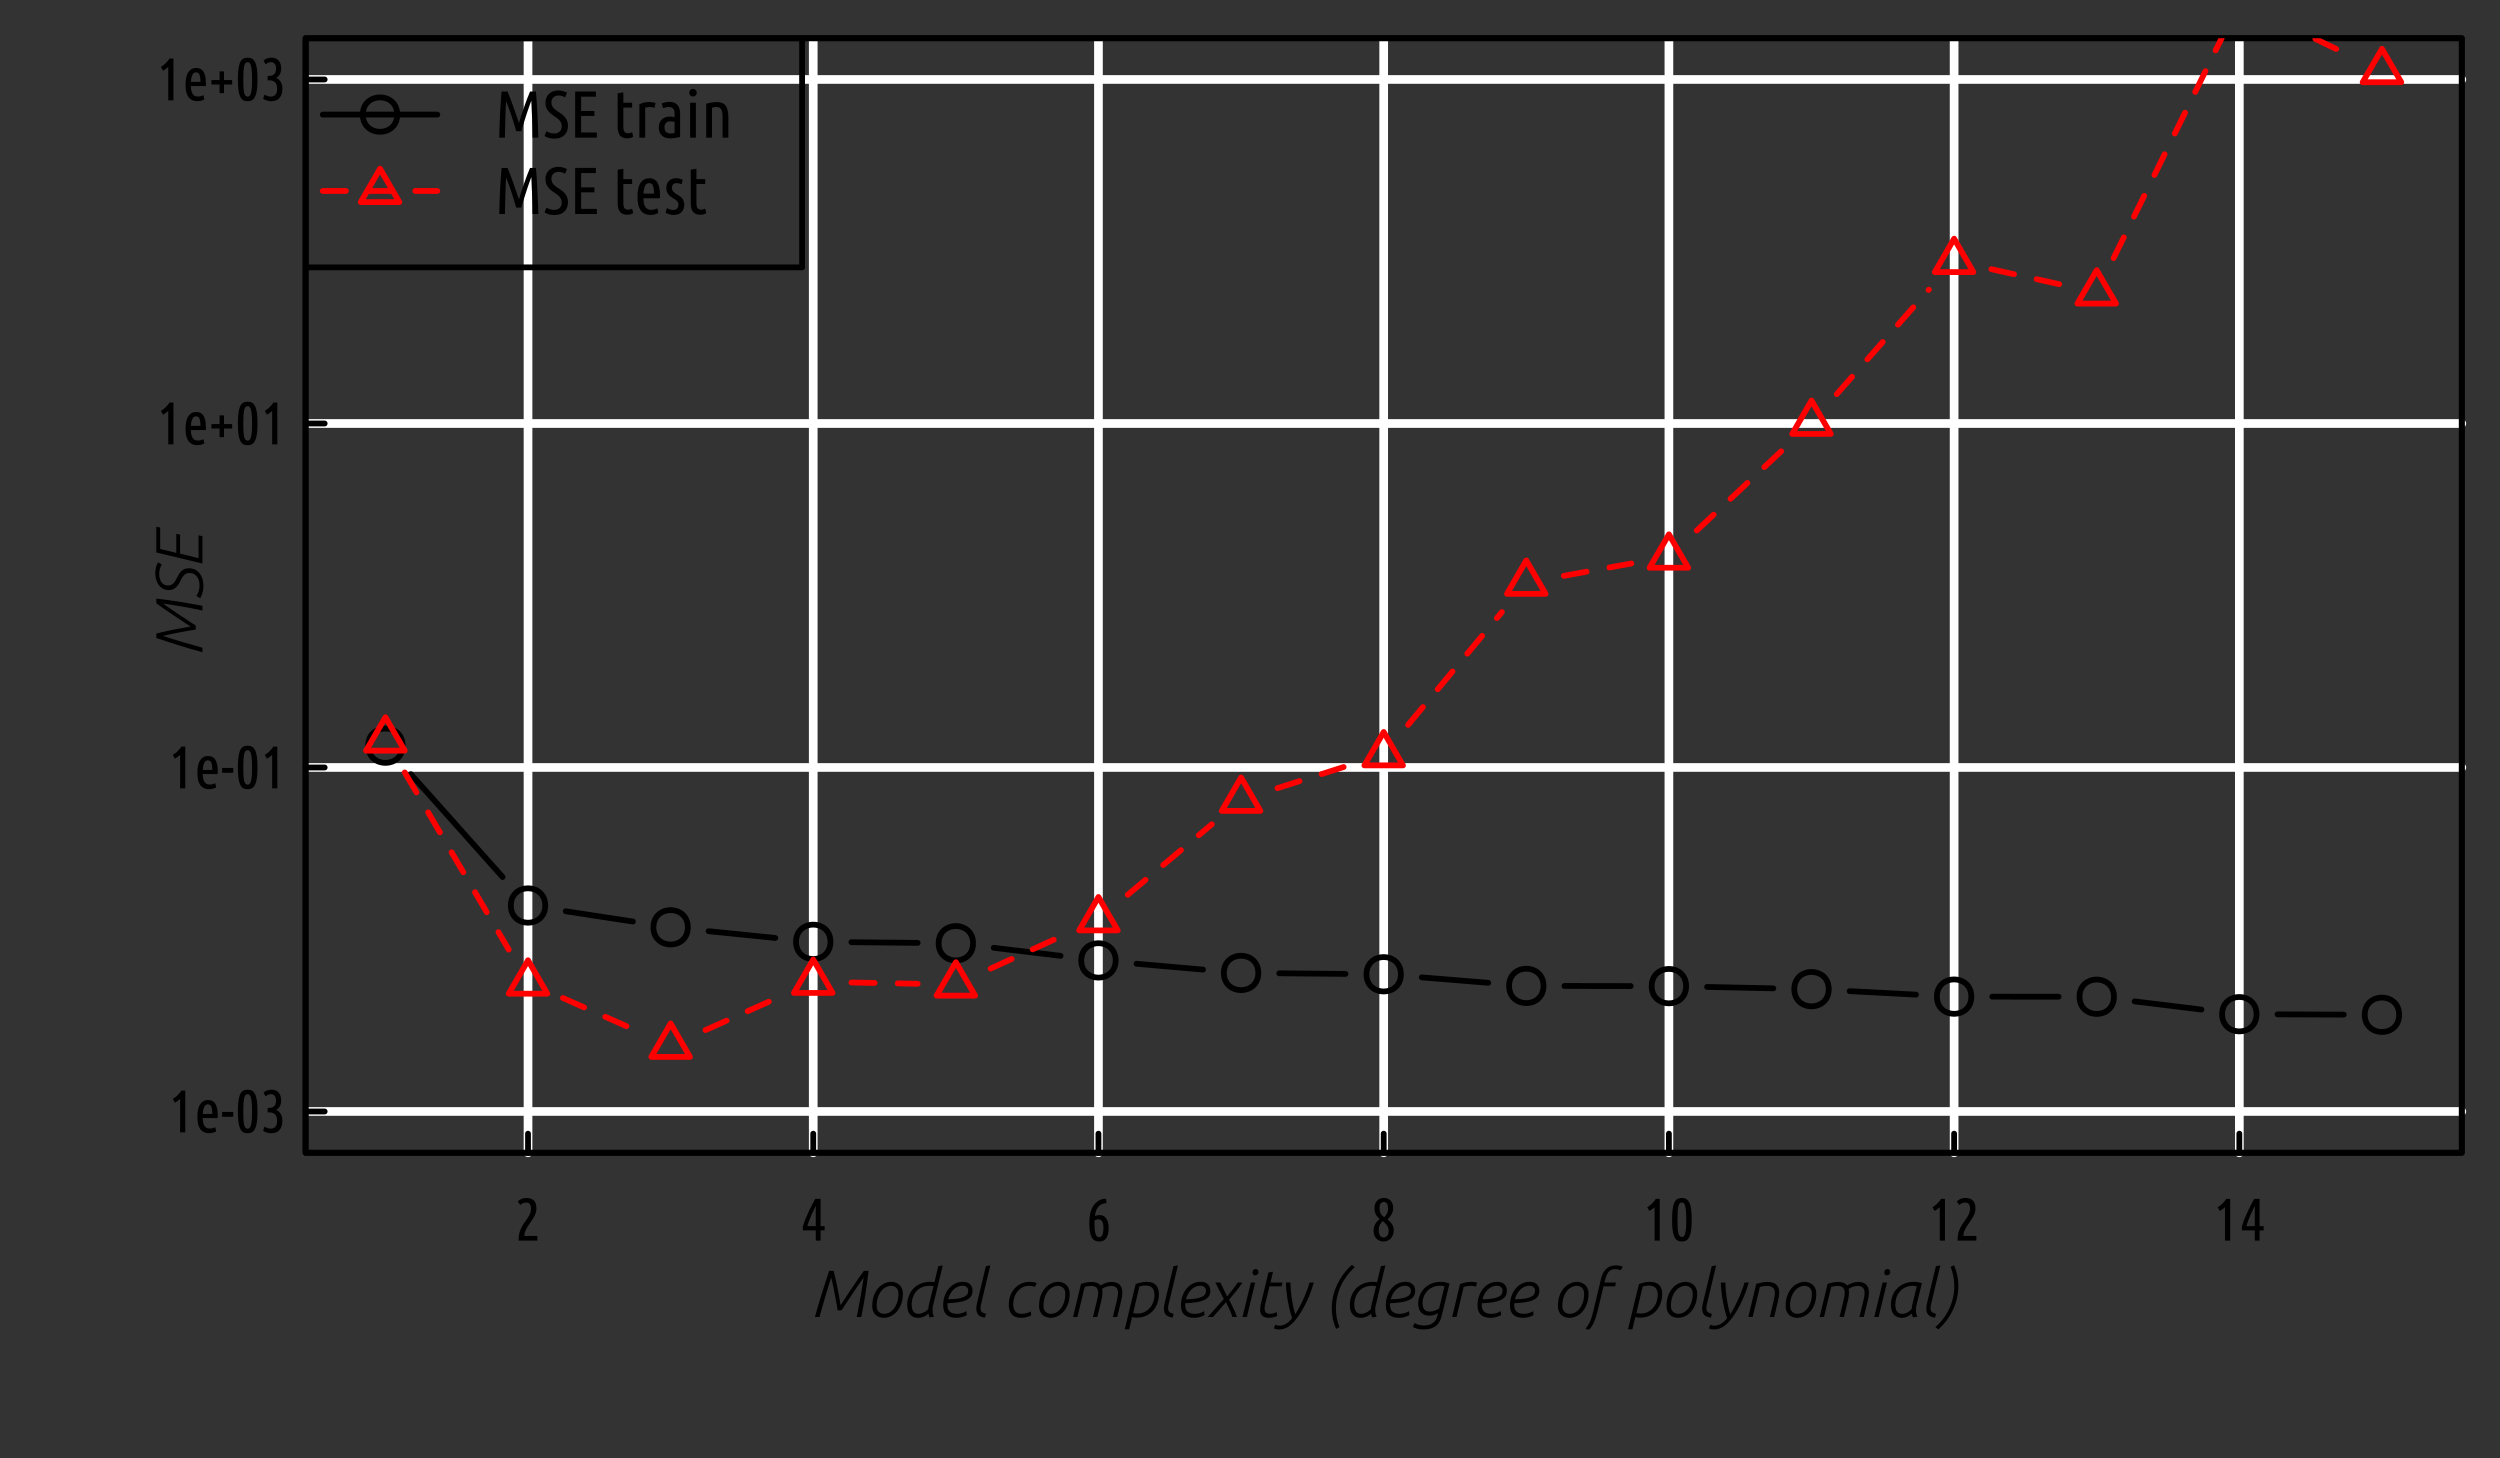 <?xml version="1.0" encoding="UTF-8"?>
<svg xmlns="http://www.w3.org/2000/svg" xmlns:xlink="http://www.w3.org/1999/xlink" width="432pt" height="252pt" viewBox="0 0 432 252" version="1.1">
<rect x="0" y="0" width="432" height="252" fill="#333333" stroke="none"/>
<defs>
<g>
<symbol overflow="visible" id="glyph0-0">
<path style="stroke:none;" d="M 0.516 0 L 0.516 -7.812 L 4.688 -7.812 L 4.688 0 Z M 4.156 -0.516 L 4.156 -7.281 L 1.047 -7.281 L 1.047 -0.516 Z M 4.156 -0.516 "/>
</symbol>
<symbol overflow="visible" id="glyph0-1">
<path style="stroke:none;" d="M 0.453 -6.766 C 0.867 -7.172 1.367 -7.375 1.953 -7.375 C 2.516 -7.375 2.941 -7.227 3.234 -6.938 C 3.535 -6.645 3.688 -6.188 3.688 -5.562 C 3.688 -5.27 3.641 -4.988 3.547 -4.719 C 3.453 -4.457 3.332 -4.203 3.188 -3.953 C 3.039 -3.711 2.879 -3.469 2.703 -3.219 C 2.535 -2.977 2.367 -2.734 2.203 -2.484 C 2.047 -2.234 1.906 -1.969 1.781 -1.688 C 1.664 -1.414 1.598 -1.125 1.578 -0.812 L 3.844 -0.812 L 3.844 0 L 0.609 0 L 0.609 -0.203 C 0.609 -0.66 0.66 -1.07 0.766 -1.438 C 0.879 -1.801 1.016 -2.125 1.172 -2.406 C 1.328 -2.695 1.5 -2.969 1.688 -3.219 C 1.875 -3.469 2.047 -3.711 2.203 -3.953 C 2.359 -4.191 2.488 -4.438 2.594 -4.688 C 2.695 -4.945 2.75 -5.227 2.75 -5.531 C 2.75 -5.906 2.676 -6.172 2.531 -6.328 C 2.395 -6.492 2.18 -6.578 1.891 -6.578 C 1.68 -6.578 1.492 -6.535 1.328 -6.453 C 1.172 -6.379 1.023 -6.281 0.891 -6.156 Z M 0.453 -6.766 "/>
</symbol>
<symbol overflow="visible" id="glyph0-2">
<path style="stroke:none;" d="M 0.438 -2.422 C 0.562 -2.848 0.719 -3.301 0.906 -3.781 C 1.102 -4.258 1.305 -4.719 1.516 -5.156 C 1.723 -5.602 1.922 -6.004 2.109 -6.359 C 2.305 -6.723 2.461 -7.008 2.578 -7.219 L 3.5 -7.219 L 3.5 -2.5 L 4.203 -2.5 L 4.203 -1.766 L 3.5 -1.766 L 3.5 0 L 2.672 0 L 2.672 -1.766 L 0.438 -1.766 Z M 2.672 -2.5 L 2.672 -6.016 C 2.566 -5.797 2.445 -5.547 2.312 -5.266 C 2.176 -4.992 2.039 -4.703 1.906 -4.391 C 1.77 -4.078 1.641 -3.758 1.516 -3.438 C 1.391 -3.113 1.285 -2.801 1.203 -2.5 Z M 2.672 -2.5 "/>
</symbol>
<symbol overflow="visible" id="glyph0-3">
<path style="stroke:none;" d="M 3.625 -6.5 C 3.352 -6.469 3.109 -6.41 2.891 -6.328 C 2.68 -6.254 2.488 -6.129 2.312 -5.953 C 2.133 -5.785 1.988 -5.562 1.875 -5.281 C 1.758 -5.008 1.676 -4.664 1.625 -4.25 C 1.77 -4.312 1.91 -4.352 2.047 -4.375 C 2.18 -4.406 2.305 -4.422 2.422 -4.422 C 2.922 -4.422 3.305 -4.223 3.578 -3.828 C 3.859 -3.441 4 -2.906 4 -2.219 C 4 -1.477 3.867 -0.895 3.609 -0.469 C 3.348 -0.051 2.938 0.156 2.375 0.156 C 2.094 0.156 1.844 0.102 1.625 0 C 1.406 -0.113 1.223 -0.297 1.078 -0.547 C 0.941 -0.805 0.836 -1.141 0.766 -1.547 C 0.691 -1.961 0.656 -2.469 0.656 -3.062 C 0.656 -3.582 0.703 -4.086 0.797 -4.578 C 0.898 -5.078 1.066 -5.52 1.297 -5.906 C 1.523 -6.289 1.816 -6.602 2.172 -6.844 C 2.535 -7.094 2.988 -7.227 3.531 -7.25 Z M 2.203 -3.688 C 2.098 -3.688 1.988 -3.664 1.875 -3.625 C 1.758 -3.594 1.656 -3.551 1.562 -3.5 C 1.551 -3.414 1.547 -3.328 1.547 -3.234 C 1.547 -3.148 1.547 -3.062 1.547 -2.969 C 1.547 -2.656 1.555 -2.352 1.578 -2.062 C 1.598 -1.781 1.633 -1.531 1.688 -1.312 C 1.738 -1.094 1.816 -0.914 1.922 -0.781 C 2.035 -0.656 2.18 -0.594 2.359 -0.594 C 2.629 -0.594 2.816 -0.734 2.922 -1.016 C 3.035 -1.305 3.094 -1.691 3.094 -2.172 C 3.094 -2.691 3.02 -3.07 2.875 -3.312 C 2.727 -3.562 2.504 -3.688 2.203 -3.688 Z M 2.203 -3.688 "/>
</symbol>
<symbol overflow="visible" id="glyph0-4">
<path style="stroke:none;" d="M 3.875 -5.625 C 3.875 -5.219 3.773 -4.848 3.578 -4.516 C 3.379 -4.191 3.148 -3.906 2.891 -3.656 C 3.18 -3.445 3.43 -3.191 3.641 -2.891 C 3.859 -2.586 3.969 -2.227 3.969 -1.812 C 3.969 -1.488 3.914 -1.203 3.812 -0.953 C 3.719 -0.703 3.586 -0.492 3.422 -0.328 C 3.266 -0.172 3.082 -0.051 2.875 0.031 C 2.664 0.113 2.453 0.156 2.234 0.156 C 1.973 0.156 1.734 0.109 1.516 0.016 C 1.305 -0.078 1.125 -0.203 0.969 -0.359 C 0.812 -0.523 0.691 -0.723 0.609 -0.953 C 0.523 -1.18 0.484 -1.43 0.484 -1.703 C 0.484 -2.141 0.578 -2.523 0.766 -2.859 C 0.961 -3.191 1.223 -3.488 1.547 -3.75 C 1.273 -3.945 1.055 -4.195 0.891 -4.5 C 0.723 -4.812 0.641 -5.176 0.641 -5.594 C 0.641 -5.906 0.688 -6.176 0.781 -6.406 C 0.883 -6.633 1.016 -6.82 1.172 -6.969 C 1.328 -7.113 1.5 -7.219 1.688 -7.281 C 1.883 -7.344 2.086 -7.375 2.297 -7.375 C 2.484 -7.375 2.672 -7.344 2.859 -7.281 C 3.055 -7.219 3.227 -7.113 3.375 -6.969 C 3.531 -6.82 3.648 -6.641 3.734 -6.422 C 3.828 -6.203 3.875 -5.938 3.875 -5.625 Z M 3.094 -1.75 C 3.094 -1.926 3.062 -2.094 3 -2.25 C 2.945 -2.406 2.867 -2.551 2.766 -2.688 C 2.672 -2.82 2.562 -2.941 2.438 -3.047 C 2.32 -3.16 2.203 -3.27 2.078 -3.375 C 1.867 -3.188 1.695 -2.969 1.562 -2.719 C 1.438 -2.469 1.375 -2.156 1.375 -1.781 C 1.375 -1.406 1.453 -1.102 1.609 -0.875 C 1.766 -0.656 1.977 -0.547 2.25 -0.547 C 2.477 -0.547 2.676 -0.645 2.844 -0.844 C 3.008 -1.051 3.094 -1.352 3.094 -1.75 Z M 1.516 -5.719 C 1.516 -5.488 1.531 -5.289 1.562 -5.125 C 1.602 -4.957 1.656 -4.805 1.719 -4.672 C 1.789 -4.547 1.879 -4.43 1.984 -4.328 C 2.086 -4.223 2.203 -4.125 2.328 -4.031 C 2.523 -4.238 2.68 -4.453 2.797 -4.672 C 2.922 -4.898 2.984 -5.195 2.984 -5.562 C 2.984 -5.977 2.914 -6.27 2.781 -6.438 C 2.645 -6.602 2.473 -6.688 2.266 -6.688 C 2.191 -6.688 2.109 -6.672 2.016 -6.641 C 1.93 -6.609 1.852 -6.555 1.781 -6.484 C 1.707 -6.41 1.645 -6.312 1.594 -6.188 C 1.539 -6.062 1.516 -5.906 1.516 -5.719 Z M 1.516 -5.719 "/>
</symbol>
<symbol overflow="visible" id="glyph0-5">
<path style="stroke:none;" d="M 0.734 -5.781 C 0.859 -5.852 0.992 -5.941 1.141 -6.047 C 1.285 -6.16 1.422 -6.281 1.547 -6.406 C 1.68 -6.539 1.805 -6.676 1.922 -6.812 C 2.035 -6.945 2.129 -7.082 2.203 -7.219 L 2.891 -7.219 L 2.891 0 L 2 0 L 2 -5.797 C 1.883 -5.672 1.75 -5.551 1.594 -5.438 C 1.438 -5.332 1.27 -5.227 1.094 -5.125 Z M 0.734 -5.781 "/>
</symbol>
<symbol overflow="visible" id="glyph0-6">
<path style="stroke:none;" d="M 0.547 -3.609 C 0.547 -4.316 0.578 -4.91 0.641 -5.391 C 0.703 -5.879 0.801 -6.27 0.938 -6.562 C 1.07 -6.852 1.242 -7.062 1.453 -7.188 C 1.672 -7.312 1.93 -7.375 2.234 -7.375 C 2.535 -7.375 2.789 -7.312 3 -7.188 C 3.219 -7.062 3.395 -6.852 3.531 -6.562 C 3.676 -6.27 3.781 -5.879 3.844 -5.391 C 3.906 -4.91 3.938 -4.316 3.938 -3.609 C 3.938 -2.898 3.906 -2.305 3.844 -1.828 C 3.781 -1.348 3.676 -0.961 3.531 -0.672 C 3.395 -0.379 3.219 -0.164 3 -0.031 C 2.789 0.094 2.535 0.156 2.234 0.156 C 1.93 0.156 1.672 0.094 1.453 -0.031 C 1.242 -0.164 1.07 -0.379 0.938 -0.672 C 0.801 -0.961 0.703 -1.348 0.641 -1.828 C 0.578 -2.305 0.547 -2.898 0.547 -3.609 Z M 3 -3.609 C 3 -4.18 2.984 -4.656 2.953 -5.031 C 2.922 -5.414 2.875 -5.723 2.812 -5.953 C 2.758 -6.18 2.688 -6.344 2.594 -6.438 C 2.5 -6.539 2.379 -6.594 2.234 -6.594 C 2.098 -6.594 1.977 -6.539 1.875 -6.438 C 1.781 -6.344 1.703 -6.18 1.641 -5.953 C 1.586 -5.723 1.547 -5.414 1.516 -5.031 C 1.492 -4.656 1.484 -4.18 1.484 -3.609 C 1.484 -3.035 1.492 -2.555 1.516 -2.172 C 1.547 -1.797 1.586 -1.492 1.641 -1.266 C 1.703 -1.035 1.781 -0.875 1.875 -0.781 C 1.977 -0.688 2.098 -0.641 2.234 -0.641 C 2.379 -0.641 2.5 -0.688 2.594 -0.781 C 2.688 -0.875 2.758 -1.035 2.812 -1.266 C 2.875 -1.492 2.922 -1.797 2.953 -2.172 C 2.984 -2.555 3 -3.035 3 -3.609 Z M 3 -3.609 "/>
</symbol>
<symbol overflow="visible" id="glyph0-7">
<path style="stroke:none;" d="M 1.422 -2.469 C 1.43 -2.207 1.457 -1.969 1.5 -1.75 C 1.539 -1.531 1.609 -1.336 1.703 -1.172 C 1.797 -1.004 1.922 -0.875 2.078 -0.781 C 2.234 -0.695 2.43 -0.656 2.672 -0.656 C 2.867 -0.656 3.051 -0.68 3.219 -0.734 C 3.395 -0.797 3.52 -0.848 3.594 -0.891 L 3.766 -0.172 C 3.672 -0.109 3.52 -0.039 3.312 0.031 C 3.102 0.102 2.852 0.141 2.562 0.141 C 2.176 0.141 1.852 0.07 1.594 -0.062 C 1.332 -0.207 1.117 -0.406 0.953 -0.656 C 0.797 -0.906 0.68 -1.203 0.609 -1.547 C 0.547 -1.898 0.516 -2.281 0.516 -2.688 C 0.516 -3.695 0.68 -4.43 1.016 -4.891 C 1.348 -5.359 1.785 -5.594 2.328 -5.594 C 2.941 -5.594 3.379 -5.359 3.641 -4.891 C 3.898 -4.43 4.031 -3.781 4.031 -2.938 C 4.031 -2.863 4.031 -2.785 4.031 -2.703 C 4.031 -2.629 4.023 -2.551 4.016 -2.469 Z M 2.328 -4.844 C 2.035 -4.844 1.82 -4.691 1.688 -4.391 C 1.551 -4.086 1.469 -3.688 1.438 -3.188 L 3.094 -3.188 C 3.094 -3.695 3.039 -4.098 2.938 -4.391 C 2.832 -4.691 2.629 -4.844 2.328 -4.844 Z M 2.328 -4.844 "/>
</symbol>
<symbol overflow="visible" id="glyph0-8">
<path style="stroke:none;" d="M 0.25 -3.531 L 2.172 -3.531 L 2.172 -2.688 L 0.25 -2.688 Z M 0.25 -3.531 "/>
</symbol>
<symbol overflow="visible" id="glyph0-9">
<path style="stroke:none;" d="M 2.672 -3.875 C 3.016 -3.75 3.281 -3.531 3.469 -3.219 C 3.664 -2.906 3.766 -2.5 3.766 -2 C 3.766 -1.332 3.602 -0.805 3.281 -0.422 C 2.957 -0.035 2.473 0.156 1.828 0.156 C 1.566 0.156 1.312 0.113 1.062 0.031 C 0.82 -0.039 0.613 -0.141 0.438 -0.266 L 0.672 -0.984 C 0.836 -0.891 1.008 -0.805 1.188 -0.734 C 1.363 -0.672 1.547 -0.641 1.734 -0.641 C 2.086 -0.641 2.363 -0.75 2.562 -0.969 C 2.758 -1.188 2.859 -1.535 2.859 -2.016 C 2.859 -2.484 2.75 -2.836 2.531 -3.078 C 2.312 -3.328 1.961 -3.453 1.484 -3.453 L 1.219 -3.453 L 1.219 -4.219 L 1.453 -4.219 C 1.867 -4.219 2.176 -4.328 2.375 -4.547 C 2.57 -4.766 2.672 -5.07 2.672 -5.469 C 2.672 -5.844 2.594 -6.125 2.438 -6.312 C 2.281 -6.5 2.066 -6.594 1.797 -6.594 C 1.617 -6.594 1.445 -6.555 1.281 -6.484 C 1.125 -6.41 0.984 -6.32 0.859 -6.219 L 0.516 -6.875 C 0.691 -7.039 0.898 -7.164 1.141 -7.25 C 1.391 -7.332 1.641 -7.375 1.891 -7.375 C 2.422 -7.375 2.832 -7.203 3.125 -6.859 C 3.414 -6.523 3.562 -6.078 3.562 -5.516 C 3.562 -5.117 3.484 -4.781 3.328 -4.5 C 3.172 -4.227 2.953 -4.02 2.672 -3.875 Z M 2.672 -3.875 "/>
</symbol>
<symbol overflow="visible" id="glyph0-10">
<path style="stroke:none;" d="M 0.453 -3.5 L 1.859 -3.5 L 1.859 -5 L 2.625 -5 L 2.625 -3.5 L 4.031 -3.5 L 4.031 -2.734 L 2.625 -2.734 L 2.625 -1.234 L 1.859 -1.234 L 1.859 -2.734 L 0.453 -2.734 Z M 0.453 -3.5 "/>
</symbol>
<symbol overflow="visible" id="glyph1-0">
<path style="stroke:none;" d="M 0.578 0 L 0.578 -8.625 L 5.172 -8.625 L 5.172 0 Z M 4.594 -0.578 L 4.594 -8.047 L 1.156 -8.047 L 1.156 -0.578 Z M 4.594 -0.578 "/>
</symbol>
<symbol overflow="visible" id="glyph1-1">
<path style="stroke:none;" d="M 0.781 0 C 1.176 -1.438 1.582 -2.82 2 -4.156 C 2.426 -5.5 2.836 -6.77 3.234 -7.969 L 4.016 -7.969 C 4.129 -7.508 4.242 -7.02 4.359 -6.5 C 4.484 -5.977 4.598 -5.453 4.703 -4.922 C 4.805 -4.398 4.898 -3.891 4.984 -3.391 C 5.078 -2.898 5.156 -2.453 5.219 -2.047 C 5.5 -2.484 5.816 -2.969 6.172 -3.5 C 6.523 -4.031 6.879 -4.562 7.234 -5.094 C 7.598 -5.633 7.953 -6.156 8.297 -6.656 C 8.648 -7.156 8.961 -7.594 9.234 -7.969 L 10.047 -7.969 C 9.973 -7.27 9.891 -6.586 9.797 -5.922 C 9.703 -5.266 9.602 -4.609 9.5 -3.953 C 9.395 -3.305 9.285 -2.656 9.172 -2 C 9.055 -1.344 8.93 -0.676 8.797 0 L 8 0 C 8.258 -1.25 8.488 -2.441 8.688 -3.578 C 8.883 -4.711 9.055 -5.785 9.203 -6.797 C 9.086 -6.648 8.926 -6.43 8.719 -6.141 C 8.52 -5.859 8.297 -5.535 8.047 -5.172 C 7.805 -4.816 7.551 -4.438 7.281 -4.031 C 7.02 -3.633 6.766 -3.25 6.516 -2.875 C 6.273 -2.508 6.051 -2.176 5.844 -1.875 C 5.645 -1.57 5.492 -1.332 5.391 -1.156 L 4.703 -1.156 C 4.672 -1.363 4.629 -1.625 4.578 -1.938 C 4.523 -2.258 4.461 -2.598 4.391 -2.953 C 4.328 -3.316 4.258 -3.688 4.188 -4.062 C 4.113 -4.445 4.039 -4.812 3.969 -5.156 C 3.895 -5.508 3.828 -5.828 3.766 -6.109 C 3.703 -6.398 3.645 -6.633 3.594 -6.812 C 3.258 -5.801 2.922 -4.711 2.578 -3.547 C 2.234 -2.391 1.895 -1.207 1.562 0 Z M 0.781 0 "/>
</symbol>
<symbol overflow="visible" id="glyph1-2">
<path style="stroke:none;" d="M 1.891 -1.906 C 1.891 -1.457 2.016 -1.117 2.266 -0.891 C 2.516 -0.66 2.816 -0.547 3.172 -0.547 C 3.453 -0.547 3.738 -0.613 4.031 -0.75 C 4.32 -0.895 4.586 -1.109 4.828 -1.391 C 5.066 -1.68 5.266 -2.047 5.422 -2.484 C 5.578 -2.922 5.656 -3.438 5.656 -4.031 C 5.656 -4.477 5.531 -4.816 5.281 -5.047 C 5.031 -5.273 4.727 -5.391 4.375 -5.391 C 4.094 -5.391 3.805 -5.316 3.516 -5.172 C 3.223 -5.035 2.957 -4.82 2.719 -4.531 C 2.477 -4.25 2.281 -3.891 2.125 -3.453 C 1.969 -3.016 1.891 -2.5 1.891 -1.906 Z M 6.422 -4.078 C 6.422 -3.359 6.316 -2.734 6.109 -2.203 C 5.91 -1.68 5.648 -1.242 5.328 -0.891 C 5.016 -0.547 4.66 -0.285 4.266 -0.109 C 3.879 0.055 3.5 0.141 3.125 0.141 C 2.852 0.141 2.598 0.098 2.359 0.016 C 2.117 -0.066 1.906 -0.191 1.719 -0.359 C 1.539 -0.535 1.395 -0.75 1.281 -1 C 1.176 -1.25 1.125 -1.535 1.125 -1.859 C 1.125 -2.578 1.223 -3.203 1.422 -3.734 C 1.629 -4.266 1.891 -4.703 2.203 -5.047 C 2.523 -5.391 2.879 -5.645 3.266 -5.812 C 3.66 -5.988 4.047 -6.078 4.422 -6.078 C 4.68 -6.078 4.93 -6.031 5.172 -5.938 C 5.422 -5.852 5.633 -5.727 5.812 -5.562 C 6 -5.395 6.145 -5.188 6.25 -4.938 C 6.363 -4.688 6.422 -4.398 6.422 -4.078 Z M 6.422 -4.078 "/>
</symbol>
<symbol overflow="visible" id="glyph1-3">
<path style="stroke:none;" d="M 5.672 -5.344 C 5.566 -5.352 5.445 -5.363 5.312 -5.375 C 5.188 -5.383 5.066 -5.391 4.953 -5.391 C 4.422 -5.391 3.957 -5.289 3.562 -5.094 C 3.176 -4.906 2.859 -4.656 2.609 -4.344 C 2.367 -4.031 2.188 -3.68 2.062 -3.297 C 1.945 -2.922 1.891 -2.551 1.891 -2.188 C 1.891 -1.957 1.91 -1.742 1.953 -1.547 C 1.992 -1.348 2.055 -1.176 2.141 -1.031 C 2.234 -0.883 2.352 -0.766 2.5 -0.672 C 2.645 -0.586 2.82 -0.547 3.031 -0.547 C 3.227 -0.547 3.41 -0.57 3.578 -0.625 C 3.754 -0.688 3.914 -0.754 4.062 -0.828 C 4.219 -0.91 4.352 -1 4.469 -1.094 C 4.594 -1.195 4.695 -1.297 4.781 -1.391 C 4.781 -1.586 4.805 -1.812 4.859 -2.062 C 4.91 -2.312 4.973 -2.57 5.047 -2.844 Z M 4.984 0.062 C 4.953 -0.008 4.914 -0.109 4.875 -0.234 C 4.832 -0.359 4.805 -0.484 4.797 -0.609 C 4.723 -0.535 4.629 -0.453 4.516 -0.359 C 4.41 -0.273 4.281 -0.195 4.125 -0.125 C 3.977 -0.051 3.805 0.008 3.609 0.062 C 3.422 0.113 3.211 0.141 2.984 0.141 C 2.648 0.141 2.363 0.082 2.125 -0.031 C 1.895 -0.156 1.703 -0.316 1.547 -0.516 C 1.398 -0.711 1.289 -0.945 1.219 -1.219 C 1.156 -1.5 1.125 -1.785 1.125 -2.078 C 1.125 -2.566 1.203 -3.047 1.359 -3.516 C 1.516 -3.992 1.754 -4.422 2.078 -4.797 C 2.41 -5.18 2.828 -5.488 3.328 -5.719 C 3.828 -5.957 4.41 -6.078 5.078 -6.078 C 5.328 -6.078 5.578 -6.055 5.828 -6.016 L 6.484 -8.781 L 7.266 -8.922 L 5.609 -2.062 C 5.566 -1.914 5.535 -1.773 5.516 -1.641 C 5.504 -1.516 5.5 -1.395 5.5 -1.281 C 5.5 -1.051 5.516 -0.836 5.547 -0.641 C 5.586 -0.441 5.66 -0.242 5.766 -0.047 Z M 4.984 0.062 "/>
</symbol>
<symbol overflow="visible" id="glyph1-4">
<path style="stroke:none;" d="M 6.203 -4.547 C 6.203 -4.117 6.098 -3.77 5.891 -3.5 C 5.68 -3.238 5.383 -3.031 5 -2.875 C 4.625 -2.719 4.172 -2.602 3.641 -2.531 C 3.109 -2.457 2.516 -2.406 1.859 -2.375 L 1.859 -2.141 C 1.859 -1.922 1.879 -1.711 1.922 -1.516 C 1.973 -1.328 2.062 -1.16 2.188 -1.016 C 2.312 -0.879 2.484 -0.766 2.703 -0.672 C 2.922 -0.586 3.203 -0.547 3.547 -0.547 C 3.805 -0.547 4.07 -0.582 4.344 -0.656 C 4.625 -0.738 4.883 -0.859 5.125 -1.016 L 5.203 -0.328 C 4.941 -0.18 4.656 -0.066 4.344 0.016 C 4.031 0.098 3.711 0.141 3.391 0.141 C 2.973 0.141 2.617 0.086 2.328 -0.016 C 2.035 -0.129 1.801 -0.281 1.625 -0.469 C 1.445 -0.664 1.316 -0.895 1.234 -1.156 C 1.16 -1.426 1.125 -1.723 1.125 -2.047 C 1.125 -2.535 1.195 -3.02 1.344 -3.5 C 1.5 -3.988 1.723 -4.422 2.016 -4.797 C 2.305 -5.18 2.66 -5.488 3.078 -5.719 C 3.504 -5.957 3.992 -6.078 4.547 -6.078 C 5.078 -6.078 5.484 -5.938 5.766 -5.656 C 6.055 -5.383 6.203 -5.016 6.203 -4.547 Z M 4.469 -5.406 C 4.164 -5.406 3.879 -5.344 3.609 -5.219 C 3.336 -5.094 3.094 -4.922 2.875 -4.703 C 2.664 -4.484 2.484 -4.234 2.328 -3.953 C 2.172 -3.672 2.055 -3.375 1.984 -3.062 C 2.629 -3.07 3.176 -3.109 3.625 -3.172 C 4.07 -3.242 4.43 -3.344 4.703 -3.469 C 4.973 -3.594 5.164 -3.738 5.281 -3.906 C 5.395 -4.082 5.453 -4.285 5.453 -4.516 C 5.453 -4.805 5.359 -5.023 5.172 -5.172 C 4.992 -5.328 4.758 -5.406 4.469 -5.406 Z M 4.469 -5.406 "/>
</symbol>
<symbol overflow="visible" id="glyph1-5">
<path style="stroke:none;" d="M 2.891 -8.781 L 3.656 -8.922 L 2.234 -2.938 C 2.172 -2.676 2.109 -2.426 2.047 -2.188 C 1.992 -1.957 1.969 -1.742 1.969 -1.547 C 1.969 -1.422 1.977 -1.305 2 -1.203 C 2.02 -1.098 2.066 -1.004 2.141 -0.922 C 2.211 -0.848 2.312 -0.781 2.438 -0.719 C 2.562 -0.656 2.723 -0.598 2.922 -0.547 L 2.75 0.109 C 2.188 0.035 1.789 -0.133 1.562 -0.406 C 1.344 -0.676 1.234 -1.02 1.234 -1.438 C 1.234 -1.625 1.25 -1.816 1.281 -2.016 C 1.312 -2.223 1.359 -2.438 1.422 -2.656 Z M 2.891 -8.781 "/>
</symbol>
<symbol overflow="visible" id="glyph1-6">
<path style="stroke:none;" d=""/>
</symbol>
<symbol overflow="visible" id="glyph1-7">
<path style="stroke:none;" d="M 5 -0.281 C 4.844 -0.188 4.602 -0.094 4.281 0 C 3.969 0.094 3.617 0.141 3.234 0.141 C 2.535 0.141 2.008 -0.055 1.656 -0.453 C 1.301 -0.859 1.125 -1.41 1.125 -2.109 C 1.125 -2.629 1.203 -3.129 1.359 -3.609 C 1.523 -4.086 1.766 -4.508 2.078 -4.875 C 2.391 -5.238 2.77 -5.531 3.219 -5.75 C 3.676 -5.969 4.191 -6.078 4.766 -6.078 C 5.16 -6.078 5.555 -6.016 5.953 -5.891 L 5.641 -5.203 C 5.461 -5.273 5.285 -5.32 5.109 -5.344 C 4.941 -5.375 4.773 -5.391 4.609 -5.391 C 4.203 -5.391 3.832 -5.301 3.5 -5.125 C 3.164 -4.957 2.879 -4.723 2.641 -4.422 C 2.398 -4.129 2.211 -3.789 2.078 -3.406 C 1.953 -3.02 1.891 -2.613 1.891 -2.188 C 1.891 -1.676 2.004 -1.273 2.234 -0.984 C 2.473 -0.691 2.852 -0.547 3.375 -0.547 C 3.531 -0.547 3.691 -0.562 3.859 -0.594 C 4.023 -0.625 4.176 -0.66 4.312 -0.703 C 4.445 -0.742 4.566 -0.785 4.672 -0.828 C 4.785 -0.879 4.867 -0.926 4.922 -0.969 Z M 5 -0.281 "/>
</symbol>
<symbol overflow="visible" id="glyph1-8">
<path style="stroke:none;" d="M 2.328 -5.734 C 2.441 -5.773 2.57 -5.812 2.719 -5.844 C 2.863 -5.883 3.016 -5.922 3.172 -5.953 C 3.336 -5.984 3.504 -6.008 3.672 -6.031 C 3.836 -6.051 4 -6.062 4.156 -6.062 C 4.477 -6.062 4.77 -6.016 5.031 -5.922 C 5.289 -5.836 5.508 -5.68 5.688 -5.453 C 6.082 -5.68 6.426 -5.836 6.719 -5.922 C 7.02 -6.016 7.312 -6.062 7.594 -6.062 C 7.852 -6.062 8.094 -6.031 8.312 -5.969 C 8.539 -5.914 8.738 -5.816 8.906 -5.672 C 9.082 -5.535 9.219 -5.348 9.312 -5.109 C 9.414 -4.879 9.469 -4.578 9.469 -4.203 C 9.469 -4.004 9.453 -3.801 9.422 -3.594 C 9.391 -3.383 9.348 -3.172 9.297 -2.953 L 8.578 0 L 7.828 0 L 8.469 -2.641 C 8.531 -2.898 8.586 -3.16 8.641 -3.422 C 8.691 -3.68 8.719 -3.926 8.719 -4.156 C 8.719 -4.395 8.688 -4.594 8.625 -4.75 C 8.562 -4.906 8.473 -5.031 8.359 -5.125 C 8.254 -5.219 8.129 -5.281 7.984 -5.312 C 7.836 -5.352 7.68 -5.375 7.516 -5.375 C 7.348 -5.375 7.133 -5.344 6.875 -5.281 C 6.625 -5.227 6.316 -5.086 5.953 -4.859 C 6.004 -4.648 6.031 -4.43 6.031 -4.203 C 6.031 -4.004 6.016 -3.801 5.984 -3.594 C 5.953 -3.383 5.91 -3.172 5.859 -2.953 L 5.141 0 L 4.391 0 L 5.031 -2.641 C 5.094 -2.898 5.148 -3.16 5.203 -3.422 C 5.254 -3.68 5.281 -3.926 5.281 -4.156 C 5.281 -4.395 5.25 -4.594 5.188 -4.75 C 5.125 -4.906 5.035 -5.031 4.922 -5.125 C 4.816 -5.219 4.691 -5.281 4.547 -5.312 C 4.398 -5.352 4.242 -5.375 4.078 -5.375 C 3.898 -5.375 3.707 -5.359 3.5 -5.328 C 3.301 -5.297 3.117 -5.254 2.953 -5.203 L 1.703 0 L 0.953 0 Z M 2.328 -5.734 "/>
</symbol>
<symbol overflow="visible" id="glyph1-9">
<path style="stroke:none;" d="M 1.891 -0.688 C 2.129 -0.625 2.367 -0.594 2.609 -0.594 C 3.086 -0.594 3.508 -0.688 3.875 -0.875 C 4.238 -1.062 4.547 -1.305 4.797 -1.609 C 5.055 -1.91 5.25 -2.25 5.375 -2.625 C 5.508 -3.008 5.578 -3.395 5.578 -3.781 C 5.578 -4.352 5.445 -4.77 5.188 -5.031 C 4.938 -5.301 4.562 -5.438 4.062 -5.438 C 3.883 -5.438 3.703 -5.422 3.516 -5.391 C 3.336 -5.359 3.156 -5.316 2.969 -5.266 Z M 2.328 -5.703 C 2.648 -5.816 2.969 -5.906 3.281 -5.969 C 3.602 -6.039 3.926 -6.078 4.25 -6.078 C 5.645 -6.078 6.344 -5.352 6.344 -3.906 C 6.344 -3.383 6.254 -2.879 6.078 -2.391 C 5.91 -1.91 5.664 -1.484 5.344 -1.109 C 5.02 -0.742 4.617 -0.445 4.141 -0.219 C 3.672 0 3.133 0.109 2.531 0.109 C 2.227 0.109 1.953 0.07 1.703 0 L 1.203 2.125 L 0.438 2.125 Z M 2.328 -5.703 "/>
</symbol>
<symbol overflow="visible" id="glyph1-10">
<path style="stroke:none;" d="M 2.922 -3.109 L 1.453 -5.953 L 2.328 -5.953 L 3.484 -3.547 C 3.836 -3.973 4.18 -4.398 4.516 -4.828 C 4.848 -5.254 5.113 -5.629 5.312 -5.953 L 6.141 -5.953 C 5.805 -5.441 5.43 -4.93 5.016 -4.422 C 4.609 -3.922 4.211 -3.445 3.828 -3 C 3.93 -2.812 4.039 -2.598 4.156 -2.359 C 4.281 -2.117 4.406 -1.863 4.531 -1.594 C 4.656 -1.332 4.773 -1.066 4.891 -0.797 C 5.004 -0.523 5.102 -0.258 5.188 0 L 4.406 0 C 4.352 -0.176 4.285 -0.375 4.203 -0.594 C 4.117 -0.812 4.023 -1.035 3.922 -1.266 C 3.816 -1.492 3.707 -1.719 3.594 -1.938 C 3.488 -2.164 3.391 -2.375 3.297 -2.562 L 1.047 0 L 0.141 0 Z M 2.922 -3.109 "/>
</symbol>
<symbol overflow="visible" id="glyph1-11">
<path style="stroke:none;" d="M 2.391 -5.953 L 3.141 -5.953 L 1.703 0 L 0.953 0 Z M 2.688 -7.688 C 2.688 -7.883 2.742 -8.035 2.859 -8.141 C 2.973 -8.242 3.094 -8.297 3.219 -8.297 C 3.375 -8.297 3.492 -8.242 3.578 -8.141 C 3.66 -8.047 3.703 -7.926 3.703 -7.781 C 3.703 -7.594 3.641 -7.445 3.516 -7.344 C 3.391 -7.25 3.27 -7.203 3.156 -7.203 C 3 -7.203 2.879 -7.242 2.797 -7.328 C 2.723 -7.422 2.688 -7.539 2.688 -7.688 Z M 2.688 -7.688 "/>
</symbol>
<symbol overflow="visible" id="glyph1-12">
<path style="stroke:none;" d="M 2.734 -7.688 L 3.516 -7.828 L 3.078 -5.953 L 5.156 -5.953 L 5.016 -5.297 L 2.906 -5.297 L 2.203 -2.391 C 2.172 -2.254 2.141 -2.109 2.109 -1.953 C 2.078 -1.797 2.062 -1.641 2.062 -1.484 C 2.062 -1.141 2.145 -0.895 2.312 -0.75 C 2.488 -0.613 2.703 -0.547 2.953 -0.547 C 3.203 -0.547 3.414 -0.57 3.594 -0.625 C 3.77 -0.688 3.957 -0.758 4.156 -0.844 L 4.234 -0.172 C 4.023 -0.086 3.789 -0.016 3.531 0.047 C 3.281 0.109 3.023 0.141 2.766 0.141 C 2.566 0.141 2.379 0.113 2.203 0.062 C 2.023 0.02 1.867 -0.051 1.734 -0.156 C 1.609 -0.27 1.504 -0.41 1.422 -0.578 C 1.336 -0.754 1.297 -0.977 1.297 -1.25 C 1.297 -1.582 1.348 -1.961 1.453 -2.391 Z M 2.734 -7.688 "/>
</symbol>
<symbol overflow="visible" id="glyph1-13">
<path style="stroke:none;" d="M -0.406 1.328 C -0.207 1.441 0.02 1.5 0.281 1.5 C 0.676 1.5 1.062 1.391 1.438 1.172 C 1.812 0.961 2.16 0.641 2.484 0.203 C 2.16 -0.816 1.906 -1.848 1.719 -2.891 C 1.539 -3.941 1.438 -4.961 1.406 -5.953 L 2.188 -5.953 C 2.195 -5.578 2.219 -5.172 2.25 -4.734 C 2.289 -4.297 2.344 -3.836 2.406 -3.359 C 2.477 -2.891 2.562 -2.406 2.656 -1.906 C 2.758 -1.414 2.883 -0.938 3.031 -0.469 C 3.375 -1.008 3.68 -1.555 3.953 -2.109 C 4.234 -2.672 4.477 -3.195 4.688 -3.688 C 4.895 -4.176 5.066 -4.617 5.203 -5.016 C 5.336 -5.41 5.438 -5.723 5.5 -5.953 L 6.234 -5.953 C 6.18 -5.785 6.094 -5.508 5.969 -5.125 C 5.852 -4.738 5.691 -4.285 5.484 -3.766 C 5.273 -3.254 5.023 -2.703 4.734 -2.109 C 4.441 -1.516 4.102 -0.938 3.719 -0.375 C 3.125 0.508 2.551 1.148 2 1.547 C 1.445 1.953 0.875 2.156 0.281 2.156 C 0.133 2.156 -0.016 2.145 -0.172 2.125 C -0.328 2.102 -0.492 2.047 -0.672 1.953 Z M -0.406 1.328 "/>
</symbol>
<symbol overflow="visible" id="glyph1-14">
<path style="stroke:none;" d="M 2.219 2.062 C 1.969 1.477 1.781 0.895 1.656 0.312 C 1.531 -0.258 1.469 -0.852 1.469 -1.469 C 1.469 -2.156 1.539 -2.836 1.688 -3.516 C 1.844 -4.203 2.066 -4.867 2.359 -5.516 C 2.66 -6.16 3.023 -6.773 3.453 -7.359 C 3.879 -7.953 4.375 -8.5 4.938 -9 L 5.453 -8.625 C 4.922 -8.145 4.453 -7.625 4.047 -7.062 C 3.641 -6.508 3.297 -5.926 3.016 -5.312 C 2.742 -4.707 2.535 -4.082 2.391 -3.438 C 2.254 -2.801 2.188 -2.164 2.188 -1.531 C 2.188 -0.977 2.234 -0.426 2.328 0.125 C 2.43 0.688 2.586 1.223 2.797 1.734 Z M 2.219 2.062 "/>
</symbol>
<symbol overflow="visible" id="glyph1-15">
<path style="stroke:none;" d="M 5.656 -5.312 C 5.414 -5.375 5.176 -5.406 4.938 -5.406 C 4.414 -5.406 3.957 -5.312 3.562 -5.125 C 3.176 -4.945 2.859 -4.711 2.609 -4.422 C 2.359 -4.129 2.172 -3.805 2.047 -3.453 C 1.922 -3.109 1.859 -2.781 1.859 -2.469 C 1.859 -2.258 1.879 -2.062 1.922 -1.875 C 1.961 -1.688 2.023 -1.52 2.109 -1.375 C 2.203 -1.238 2.328 -1.129 2.484 -1.047 C 2.648 -0.973 2.859 -0.938 3.109 -0.938 C 3.367 -0.938 3.641 -0.984 3.922 -1.078 C 4.203 -1.172 4.469 -1.297 4.719 -1.453 Z M 0.5 1.031 C 0.664 1.156 0.898 1.258 1.203 1.344 C 1.504 1.426 1.805 1.469 2.109 1.469 C 2.805 1.469 3.344 1.305 3.719 0.984 C 4.102 0.66 4.352 0.207 4.469 -0.375 L 4.531 -0.672 C 4.301 -0.523 4.055 -0.414 3.797 -0.344 C 3.535 -0.27 3.273 -0.234 3.016 -0.234 C 2.68 -0.234 2.395 -0.285 2.156 -0.391 C 1.914 -0.504 1.719 -0.656 1.562 -0.844 C 1.406 -1.031 1.289 -1.25 1.219 -1.5 C 1.145 -1.75 1.109 -2.016 1.109 -2.297 C 1.109 -2.734 1.188 -3.176 1.344 -3.625 C 1.5 -4.07 1.738 -4.477 2.062 -4.844 C 2.395 -5.207 2.805 -5.504 3.297 -5.734 C 3.797 -5.961 4.391 -6.078 5.078 -6.078 C 5.348 -6.078 5.602 -6.047 5.844 -5.984 C 6.094 -5.93 6.316 -5.852 6.516 -5.75 L 5.219 -0.391 C 5.145 -0.066 5.047 0.242 4.922 0.547 C 4.797 0.859 4.613 1.129 4.375 1.359 C 4.145 1.598 3.832 1.789 3.438 1.938 C 3.039 2.082 2.531 2.156 1.906 2.156 C 1.781 2.156 1.641 2.145 1.484 2.125 C 1.336 2.113 1.188 2.086 1.031 2.047 C 0.875 2.004 0.723 1.957 0.578 1.906 C 0.43 1.863 0.301 1.805 0.188 1.734 Z M 0.5 1.031 "/>
</symbol>
<symbol overflow="visible" id="glyph1-16">
<path style="stroke:none;" d="M 2.312 -5.688 C 2.602 -5.801 2.922 -5.895 3.266 -5.969 C 3.617 -6.039 3.961 -6.078 4.297 -6.078 C 4.473 -6.078 4.641 -6.066 4.797 -6.047 C 4.961 -6.023 5.117 -5.988 5.266 -5.938 L 5.078 -5.25 C 4.773 -5.344 4.469 -5.391 4.156 -5.391 C 3.957 -5.391 3.754 -5.375 3.547 -5.344 C 3.348 -5.312 3.148 -5.266 2.953 -5.203 L 1.703 0 L 0.953 0 Z M 2.312 -5.688 "/>
</symbol>
<symbol overflow="visible" id="glyph1-17">
<path style="stroke:none;" d="M 1.969 -1.172 C 1.875 -0.805 1.781 -0.469 1.688 -0.156 C 1.602 0.156 1.504 0.441 1.391 0.703 C 1.285 0.973 1.16 1.227 1.016 1.469 C 0.867 1.707 0.695 1.941 0.5 2.172 L -0.156 2.062 C 0.031 1.801 0.191 1.562 0.328 1.344 C 0.461 1.133 0.578 0.922 0.672 0.703 C 0.766 0.484 0.844 0.266 0.906 0.047 C 0.977 -0.172 1.047 -0.41 1.109 -0.672 L 2.531 -6.594 C 2.633 -7.051 2.773 -7.426 2.953 -7.719 C 3.141 -8.02 3.344 -8.258 3.562 -8.438 C 3.789 -8.613 4.035 -8.738 4.297 -8.812 C 4.555 -8.883 4.82 -8.922 5.094 -8.922 C 5.352 -8.922 5.578 -8.895 5.766 -8.844 C 5.953 -8.801 6.129 -8.75 6.297 -8.688 L 5.938 -8.094 C 5.77 -8.145 5.613 -8.188 5.469 -8.219 C 5.332 -8.25 5.172 -8.266 4.984 -8.266 C 4.785 -8.266 4.598 -8.238 4.422 -8.188 C 4.254 -8.133 4.098 -8.039 3.953 -7.906 C 3.816 -7.781 3.691 -7.609 3.578 -7.391 C 3.461 -7.172 3.363 -6.895 3.281 -6.562 L 3.109 -5.953 L 5.109 -5.953 L 4.969 -5.297 L 2.953 -5.297 Z M 1.969 -1.172 "/>
</symbol>
<symbol overflow="visible" id="glyph1-18">
<path style="stroke:none;" d="M 2.328 -5.734 C 2.617 -5.816 2.93 -5.891 3.266 -5.953 C 3.609 -6.023 3.945 -6.062 4.281 -6.062 C 4.551 -6.062 4.805 -6.031 5.047 -5.969 C 5.297 -5.914 5.516 -5.816 5.703 -5.672 C 5.891 -5.523 6.035 -5.332 6.141 -5.094 C 6.242 -4.852 6.297 -4.555 6.297 -4.203 C 6.297 -4.004 6.281 -3.801 6.25 -3.594 C 6.219 -3.383 6.176 -3.172 6.125 -2.953 L 5.422 0 L 4.672 0 L 5.297 -2.641 C 5.359 -2.898 5.414 -3.16 5.469 -3.422 C 5.52 -3.68 5.547 -3.926 5.547 -4.156 C 5.547 -4.395 5.508 -4.594 5.438 -4.75 C 5.375 -4.906 5.273 -5.023 5.141 -5.109 C 5.016 -5.203 4.867 -5.27 4.703 -5.312 C 4.535 -5.352 4.359 -5.375 4.172 -5.375 C 3.973 -5.375 3.77 -5.359 3.562 -5.328 C 3.352 -5.297 3.148 -5.254 2.953 -5.203 L 1.703 0 L 0.953 0 Z M 2.328 -5.734 "/>
</symbol>
<symbol overflow="visible" id="glyph1-19">
<path style="stroke:none;" d="M 5.594 -5.297 C 5.457 -5.328 5.332 -5.348 5.219 -5.359 C 5.102 -5.379 4.984 -5.391 4.859 -5.391 C 4.391 -5.391 3.969 -5.297 3.594 -5.109 C 3.227 -4.93 2.914 -4.691 2.656 -4.391 C 2.406 -4.086 2.211 -3.742 2.078 -3.359 C 1.953 -2.984 1.891 -2.598 1.891 -2.203 C 1.891 -1.879 1.914 -1.613 1.969 -1.406 C 2.031 -1.195 2.113 -1.031 2.219 -0.906 C 2.332 -0.781 2.457 -0.688 2.594 -0.625 C 2.738 -0.57 2.895 -0.547 3.062 -0.547 C 3.375 -0.547 3.664 -0.617 3.938 -0.766 C 4.219 -0.91 4.477 -1.125 4.719 -1.406 C 4.719 -1.613 4.75 -1.848 4.812 -2.109 C 4.875 -2.379 4.93 -2.625 4.984 -2.844 Z M 4.938 0.062 C 4.883 -0.02 4.844 -0.117 4.812 -0.234 C 4.781 -0.359 4.754 -0.484 4.734 -0.609 C 4.461 -0.348 4.18 -0.156 3.891 -0.031 C 3.598 0.094 3.297 0.156 2.984 0.156 C 2.734 0.156 2.492 0.109 2.266 0.016 C 2.047 -0.066 1.852 -0.191 1.688 -0.359 C 1.52 -0.535 1.383 -0.766 1.281 -1.047 C 1.176 -1.328 1.125 -1.66 1.125 -2.047 C 1.125 -2.66 1.223 -3.219 1.422 -3.719 C 1.617 -4.219 1.895 -4.641 2.25 -4.984 C 2.613 -5.336 3.035 -5.609 3.516 -5.797 C 4.004 -5.984 4.539 -6.078 5.125 -6.078 C 5.594 -6.078 6.047 -6 6.484 -5.844 L 5.594 -2.266 C 5.551 -2.078 5.516 -1.895 5.484 -1.719 C 5.453 -1.551 5.438 -1.391 5.438 -1.234 C 5.438 -1.035 5.453 -0.844 5.484 -0.656 C 5.523 -0.469 5.598 -0.266 5.703 -0.047 Z M 4.938 0.062 "/>
</symbol>
<symbol overflow="visible" id="glyph1-20">
<path style="stroke:none;" d="M -0.25 1.766 C 0.281 1.285 0.75 0.77 1.156 0.219 C 1.562 -0.32 1.898 -0.895 2.172 -1.5 C 2.453 -2.102 2.66 -2.723 2.797 -3.359 C 2.941 -4.004 3.016 -4.648 3.016 -5.297 C 3.016 -5.859 2.961 -6.426 2.859 -7 C 2.754 -7.57 2.594 -8.125 2.375 -8.656 L 2.969 -8.953 C 3.219 -8.367 3.406 -7.785 3.531 -7.203 C 3.656 -6.629 3.719 -6.031 3.719 -5.406 C 3.719 -4.719 3.645 -4.031 3.5 -3.344 C 3.352 -2.664 3.129 -2 2.828 -1.344 C 2.535 -0.695 2.176 -0.082 1.75 0.5 C 1.32 1.094 0.828 1.641 0.266 2.141 Z M -0.25 1.766 "/>
</symbol>
<symbol overflow="visible" id="glyph2-0">
<path style="stroke:none;" d="M 0 -0.578 L -8.625 -0.578 L -8.625 -5.172 L 0 -5.172 Z M -0.578 -4.594 L -8.047 -4.594 L -8.047 -1.156 L -0.578 -1.156 Z M -0.578 -4.594 "/>
</symbol>
<symbol overflow="visible" id="glyph2-1">
<path style="stroke:none;" d="M 0 -0.781 C -1.438 -1.176 -2.82 -1.582 -4.156 -2 C -5.5 -2.426 -6.77 -2.836 -7.969 -3.234 L -7.969 -4.016 C -7.508 -4.129 -7.02 -4.242 -6.5 -4.359 C -5.977 -4.484 -5.453 -4.598 -4.922 -4.703 C -4.398 -4.805 -3.891 -4.898 -3.391 -4.984 C -2.898 -5.078 -2.453 -5.156 -2.047 -5.219 C -2.484 -5.5 -2.969 -5.816 -3.5 -6.172 C -4.031 -6.523 -4.562 -6.879 -5.094 -7.234 C -5.633 -7.598 -6.156 -7.953 -6.656 -8.297 C -7.156 -8.648 -7.594 -8.961 -7.969 -9.234 L -7.969 -10.047 C -7.27 -9.973 -6.586 -9.891 -5.922 -9.797 C -5.266 -9.703 -4.609 -9.602 -3.953 -9.5 C -3.305 -9.395 -2.656 -9.285 -2 -9.172 C -1.344 -9.055 -0.676 -8.93 0 -8.797 L 0 -8 C -1.25 -8.258 -2.441 -8.488 -3.578 -8.688 C -4.711 -8.883 -5.785 -9.055 -6.797 -9.203 C -6.648 -9.086 -6.43 -8.926 -6.141 -8.719 C -5.859 -8.52 -5.535 -8.297 -5.172 -8.047 C -4.816 -7.805 -4.438 -7.551 -4.031 -7.281 C -3.633 -7.02 -3.25 -6.766 -2.875 -6.516 C -2.508 -6.273 -2.176 -6.051 -1.875 -5.844 C -1.57 -5.645 -1.332 -5.492 -1.156 -5.391 L -1.156 -4.703 C -1.363 -4.672 -1.625 -4.629 -1.938 -4.578 C -2.258 -4.523 -2.598 -4.461 -2.953 -4.391 C -3.316 -4.328 -3.688 -4.258 -4.062 -4.188 C -4.445 -4.113 -4.812 -4.039 -5.156 -3.969 C -5.508 -3.895 -5.828 -3.828 -6.109 -3.766 C -6.398 -3.703 -6.633 -3.645 -6.812 -3.594 C -5.801 -3.258 -4.711 -2.922 -3.547 -2.578 C -2.391 -2.234 -1.207 -1.895 0 -1.562 Z M 0 -0.781 "/>
</symbol>
<symbol overflow="visible" id="glyph2-2">
<path style="stroke:none;" d="M -1.062 -0.953 C -0.895 -1.172 -0.758 -1.441 -0.656 -1.766 C -0.551 -2.086 -0.5 -2.422 -0.5 -2.766 C -0.5 -3.035 -0.531 -3.297 -0.594 -3.547 C -0.664 -3.805 -0.77 -4.035 -0.906 -4.234 C -1.051 -4.441 -1.234 -4.609 -1.453 -4.734 C -1.672 -4.859 -1.938 -4.922 -2.25 -4.922 C -2.551 -4.922 -2.797 -4.848 -2.984 -4.703 C -3.18 -4.555 -3.348 -4.375 -3.484 -4.156 C -3.617 -3.938 -3.742 -3.695 -3.859 -3.438 C -3.984 -3.188 -4.129 -2.953 -4.297 -2.734 C -4.461 -2.516 -4.664 -2.332 -4.906 -2.188 C -5.156 -2.039 -5.473 -1.969 -5.859 -1.969 C -6.141 -1.969 -6.414 -2.023 -6.688 -2.141 C -6.957 -2.254 -7.195 -2.43 -7.406 -2.672 C -7.625 -2.91 -7.801 -3.211 -7.938 -3.578 C -8.07 -3.941 -8.141 -4.375 -8.141 -4.875 C -8.141 -5.207 -8.109 -5.52 -8.047 -5.812 C -7.984 -6.102 -7.863 -6.422 -7.688 -6.766 L -7.031 -6.375 C -7.195 -6.102 -7.312 -5.832 -7.375 -5.562 C -7.438 -5.301 -7.469 -5.023 -7.469 -4.734 C -7.469 -4.484 -7.438 -4.238 -7.375 -4 C -7.32 -3.77 -7.238 -3.562 -7.125 -3.375 C -7.008 -3.195 -6.852 -3.051 -6.656 -2.938 C -6.457 -2.82 -6.223 -2.766 -5.953 -2.766 C -5.641 -2.766 -5.383 -2.836 -5.188 -2.984 C -5 -3.129 -4.836 -3.312 -4.703 -3.531 C -4.566 -3.758 -4.438 -4 -4.312 -4.25 C -4.195 -4.508 -4.055 -4.75 -3.891 -4.969 C -3.723 -5.188 -3.516 -5.367 -3.266 -5.516 C -3.016 -5.66 -2.688 -5.734 -2.281 -5.734 C -1.977 -5.734 -1.676 -5.672 -1.375 -5.547 C -1.082 -5.43 -0.82 -5.242 -0.594 -4.984 C -0.363 -4.734 -0.176 -4.41 -0.031 -4.016 C 0.102 -3.617 0.172 -3.145 0.172 -2.594 C 0.172 -2.227 0.117 -1.867 0.016 -1.516 C -0.078 -1.172 -0.211 -0.848 -0.391 -0.547 Z M -1.062 -0.953 "/>
</symbol>
<symbol overflow="visible" id="glyph2-3">
<path style="stroke:none;" d="M -7.969 -2.859 L -7.969 -7.312 L -7.297 -7.172 L -7.297 -3.469 L -4.516 -2.797 L -4.516 -6.078 L -3.859 -5.938 L -3.859 -2.672 L -0.672 -1.875 L -0.672 -5.828 L 0 -5.688 L 0 -0.953 Z M -7.969 -2.859 "/>
</symbol>
<symbol overflow="visible" id="glyph3-0">
<path style="stroke:none;" d="M 0.578 0 L 0.578 -8.625 L 5.172 -8.625 L 5.172 0 Z M 4.594 -0.578 L 4.594 -8.047 L 1.156 -8.047 L 1.156 -0.578 Z M 4.594 -0.578 "/>
</symbol>
<symbol overflow="visible" id="glyph3-1">
<path style="stroke:none;" d="M 3.734 -1.109 C 3.578 -1.66 3.422 -2.188 3.266 -2.688 C 3.109 -3.195 2.953 -3.676 2.797 -4.125 C 2.648 -4.57 2.504 -4.977 2.359 -5.344 C 2.223 -5.719 2.098 -6.039 1.984 -6.312 C 1.953 -5.875 1.926 -5.391 1.906 -4.859 C 1.895 -4.336 1.879 -3.801 1.859 -3.25 C 1.836 -2.695 1.82 -2.145 1.812 -1.594 C 1.801 -1.039 1.789 -0.508 1.781 0 L 0.797 0 C 0.816 -0.688 0.836 -1.379 0.859 -2.078 C 0.879 -2.785 0.906 -3.477 0.938 -4.156 C 0.977 -4.832 1.02 -5.492 1.062 -6.141 C 1.102 -6.785 1.148 -7.395 1.203 -7.969 L 2.234 -7.969 C 2.367 -7.633 2.523 -7.238 2.703 -6.781 C 2.879 -6.332 3.055 -5.859 3.234 -5.359 C 3.41 -4.859 3.582 -4.359 3.75 -3.859 C 3.926 -3.359 4.078 -2.906 4.203 -2.5 C 4.316 -2.906 4.453 -3.359 4.609 -3.859 C 4.773 -4.359 4.945 -4.859 5.125 -5.359 C 5.301 -5.859 5.473 -6.332 5.641 -6.781 C 5.816 -7.238 5.977 -7.633 6.125 -7.969 L 7.141 -7.969 C 7.191 -7.395 7.238 -6.785 7.281 -6.141 C 7.32 -5.492 7.359 -4.832 7.391 -4.156 C 7.43 -3.477 7.461 -2.785 7.484 -2.078 C 7.504 -1.379 7.531 -0.688 7.562 0 L 6.562 0 C 6.551 -0.508 6.539 -1.039 6.531 -1.594 C 6.52 -2.156 6.504 -2.719 6.484 -3.281 C 6.461 -3.844 6.438 -4.391 6.406 -4.922 C 6.383 -5.461 6.363 -5.953 6.344 -6.391 C 6.27 -6.203 6.18 -5.961 6.078 -5.672 C 5.973 -5.391 5.863 -5.078 5.75 -4.734 C 5.645 -4.398 5.531 -4.051 5.406 -3.688 C 5.289 -3.332 5.18 -2.988 5.078 -2.656 C 4.973 -2.332 4.879 -2.035 4.797 -1.766 C 4.723 -1.492 4.66 -1.273 4.609 -1.109 Z M 3.734 -1.109 "/>
</symbol>
<symbol overflow="visible" id="glyph3-2">
<path style="stroke:none;" d="M 1.953 -0.719 C 2.367 -0.719 2.688 -0.832 2.906 -1.062 C 3.133 -1.289 3.25 -1.598 3.25 -1.984 C 3.25 -2.191 3.211 -2.375 3.141 -2.531 C 3.078 -2.695 2.988 -2.844 2.875 -2.969 C 2.77 -3.102 2.645 -3.223 2.5 -3.328 C 2.352 -3.441 2.203 -3.551 2.047 -3.656 C 1.867 -3.781 1.68 -3.91 1.484 -4.047 C 1.297 -4.18 1.125 -4.344 0.969 -4.531 C 0.812 -4.719 0.68 -4.93 0.578 -5.172 C 0.484 -5.422 0.438 -5.707 0.438 -6.031 C 0.438 -6.352 0.488 -6.645 0.594 -6.906 C 0.707 -7.164 0.863 -7.391 1.062 -7.578 C 1.258 -7.766 1.492 -7.906 1.766 -8 C 2.035 -8.102 2.328 -8.156 2.641 -8.156 C 2.953 -8.156 3.238 -8.113 3.5 -8.031 C 3.758 -7.957 3.977 -7.867 4.156 -7.766 L 3.828 -6.953 C 3.672 -7.055 3.5 -7.133 3.312 -7.188 C 3.125 -7.25 2.926 -7.281 2.719 -7.281 C 2.344 -7.281 2.039 -7.176 1.812 -6.969 C 1.582 -6.77 1.469 -6.473 1.469 -6.078 C 1.469 -5.867 1.504 -5.68 1.578 -5.516 C 1.648 -5.359 1.742 -5.211 1.859 -5.078 C 1.984 -4.953 2.125 -4.832 2.281 -4.719 C 2.438 -4.613 2.602 -4.504 2.781 -4.391 C 2.957 -4.273 3.133 -4.148 3.312 -4.016 C 3.5 -3.879 3.664 -3.719 3.812 -3.531 C 3.969 -3.352 4.094 -3.145 4.188 -2.906 C 4.281 -2.664 4.328 -2.379 4.328 -2.047 C 4.328 -1.742 4.281 -1.457 4.188 -1.188 C 4.102 -0.926 3.961 -0.691 3.766 -0.484 C 3.566 -0.285 3.32 -0.125 3.031 0 C 2.738 0.113 2.391 0.172 1.984 0.172 C 1.617 0.172 1.297 0.129 1.016 0.047 C 0.742 -0.035 0.5 -0.145 0.281 -0.281 L 0.609 -1.109 C 0.805 -0.992 1.008 -0.898 1.219 -0.828 C 1.438 -0.754 1.68 -0.719 1.953 -0.719 Z M 1.953 -0.719 "/>
</symbol>
<symbol overflow="visible" id="glyph3-3">
<path style="stroke:none;" d="M 0.969 0 L 0.969 -7.969 L 4.547 -7.969 L 4.547 -7.078 L 2 -7.078 L 2 -4.609 L 4.297 -4.609 L 4.297 -3.75 L 2 -3.75 L 2 -0.891 L 4.719 -0.891 L 4.719 0 Z M 0.969 0 "/>
</symbol>
<symbol overflow="visible" id="glyph3-4">
<path style="stroke:none;" d=""/>
</symbol>
<symbol overflow="visible" id="glyph3-5">
<path style="stroke:none;" d="M 1.812 -6.031 L 3.328 -6.031 L 3.328 -5.188 L 1.812 -5.188 L 1.812 -1.859 C 1.812 -1.441 1.883 -1.148 2.031 -0.984 C 2.188 -0.828 2.391 -0.75 2.641 -0.75 C 2.773 -0.75 2.898 -0.766 3.016 -0.797 C 3.141 -0.836 3.242 -0.883 3.328 -0.938 L 3.516 -0.156 C 3.203 0.031 2.867 0.125 2.516 0.125 C 1.953 0.125 1.531 -0.031 1.25 -0.344 C 0.969 -0.664 0.828 -1.195 0.828 -1.938 L 0.828 -7.656 L 1.812 -7.828 Z M 1.812 -6.031 "/>
</symbol>
<symbol overflow="visible" id="glyph3-6">
<path style="stroke:none;" d="M 3.5 -5.141 C 3.258 -5.242 2.984 -5.297 2.672 -5.297 C 2.391 -5.297 2.129 -5.25 1.891 -5.156 L 1.891 0 L 0.891 0 L 0.891 -5.766 C 1.117 -5.879 1.375 -5.973 1.656 -6.047 C 1.945 -6.117 2.266 -6.156 2.609 -6.156 C 2.797 -6.156 2.977 -6.141 3.156 -6.109 C 3.344 -6.086 3.52 -6.047 3.688 -5.984 Z M 3.5 -5.141 "/>
</symbol>
<symbol overflow="visible" id="glyph3-7">
<path style="stroke:none;" d="M 0.984 -5.906 C 1.18 -5.988 1.391 -6.055 1.609 -6.109 C 1.836 -6.16 2.082 -6.188 2.344 -6.188 C 2.883 -6.188 3.32 -6.02 3.656 -5.688 C 3.988 -5.352 4.156 -4.832 4.156 -4.125 L 4.156 -0.125 C 3.883 -0.051 3.602 0.004 3.312 0.047 C 3.031 0.098 2.75 0.125 2.469 0.125 C 2.195 0.125 1.938 0.086 1.688 0.016 C 1.445 -0.047 1.238 -0.156 1.062 -0.312 C 0.883 -0.469 0.738 -0.66 0.625 -0.891 C 0.52 -1.117 0.469 -1.406 0.469 -1.75 C 0.469 -2.062 0.516 -2.332 0.609 -2.562 C 0.711 -2.801 0.848 -3 1.016 -3.156 C 1.18 -3.312 1.379 -3.43 1.609 -3.516 C 1.836 -3.598 2.086 -3.641 2.359 -3.641 C 2.609 -3.641 2.891 -3.609 3.203 -3.547 L 3.203 -4.094 C 3.203 -4.539 3.113 -4.852 2.938 -5.031 C 2.758 -5.207 2.516 -5.297 2.203 -5.297 C 2.023 -5.297 1.852 -5.273 1.688 -5.234 C 1.531 -5.203 1.367 -5.148 1.203 -5.078 Z M 1.453 -1.766 C 1.453 -1.41 1.547 -1.145 1.734 -0.969 C 1.922 -0.801 2.18 -0.719 2.516 -0.719 C 2.723 -0.719 2.953 -0.75 3.203 -0.812 L 3.203 -2.719 C 2.973 -2.781 2.742 -2.812 2.516 -2.812 C 2.367 -2.812 2.227 -2.797 2.094 -2.766 C 1.969 -2.734 1.859 -2.676 1.766 -2.594 C 1.672 -2.508 1.594 -2.398 1.531 -2.266 C 1.477 -2.129 1.453 -1.961 1.453 -1.766 Z M 1.453 -1.766 "/>
</symbol>
<symbol overflow="visible" id="glyph3-8">
<path style="stroke:none;" d="M 1.891 0 L 0.891 0 L 0.891 -6.031 L 1.891 -6.031 Z M 1.391 -7.109 C 1.211 -7.109 1.062 -7.164 0.938 -7.281 C 0.812 -7.406 0.75 -7.566 0.75 -7.766 C 0.75 -7.961 0.812 -8.117 0.938 -8.234 C 1.062 -8.359 1.211 -8.422 1.391 -8.422 C 1.566 -8.422 1.719 -8.359 1.844 -8.234 C 1.969 -8.117 2.031 -7.961 2.031 -7.766 C 2.031 -7.566 1.969 -7.406 1.844 -7.281 C 1.719 -7.164 1.566 -7.109 1.391 -7.109 Z M 1.391 -7.109 "/>
</symbol>
<symbol overflow="visible" id="glyph3-9">
<path style="stroke:none;" d="M 0.891 -5.859 C 1.18 -5.941 1.488 -6.008 1.812 -6.062 C 2.145 -6.125 2.445 -6.156 2.719 -6.156 C 3.02 -6.156 3.289 -6.113 3.531 -6.031 C 3.781 -5.957 3.988 -5.82 4.156 -5.625 C 4.332 -5.438 4.469 -5.18 4.562 -4.859 C 4.664 -4.535 4.719 -4.129 4.719 -3.641 L 4.719 0 L 3.719 0 L 3.719 -3.562 C 3.719 -4.164 3.641 -4.602 3.484 -4.875 C 3.336 -5.156 3.055 -5.297 2.641 -5.297 C 2.41 -5.297 2.16 -5.254 1.891 -5.172 L 1.891 0 L 0.891 0 Z M 0.891 -5.859 "/>
</symbol>
<symbol overflow="visible" id="glyph3-10">
<path style="stroke:none;" d="M 1.578 -2.719 C 1.586 -2.426 1.613 -2.16 1.656 -1.922 C 1.695 -1.68 1.77 -1.473 1.875 -1.297 C 1.977 -1.117 2.113 -0.977 2.281 -0.875 C 2.457 -0.77 2.68 -0.719 2.953 -0.719 C 3.172 -0.719 3.375 -0.75 3.562 -0.812 C 3.758 -0.883 3.898 -0.941 3.984 -0.984 L 4.156 -0.203 C 4.062 -0.129 3.895 -0.051 3.656 0.031 C 3.426 0.113 3.148 0.156 2.828 0.156 C 2.41 0.156 2.055 0.078 1.766 -0.078 C 1.473 -0.234 1.238 -0.445 1.062 -0.719 C 0.883 -1 0.754 -1.328 0.672 -1.703 C 0.598 -2.086 0.562 -2.516 0.562 -2.984 C 0.562 -4.086 0.742 -4.895 1.109 -5.406 C 1.484 -5.926 1.973 -6.188 2.578 -6.188 C 3.254 -6.188 3.734 -5.926 4.016 -5.406 C 4.305 -4.895 4.453 -4.176 4.453 -3.25 C 4.453 -3.164 4.453 -3.078 4.453 -2.984 C 4.453 -2.898 4.445 -2.812 4.438 -2.719 Z M 2.578 -5.344 C 2.242 -5.344 2.004 -5.176 1.859 -4.844 C 1.711 -4.52 1.625 -4.082 1.594 -3.531 L 3.422 -3.531 C 3.422 -4.094 3.363 -4.535 3.25 -4.859 C 3.133 -5.18 2.91 -5.344 2.578 -5.344 Z M 2.578 -5.344 "/>
</symbol>
<symbol overflow="visible" id="glyph3-11">
<path style="stroke:none;" d="M 1.734 -0.703 C 2.023 -0.703 2.242 -0.785 2.391 -0.953 C 2.547 -1.117 2.625 -1.332 2.625 -1.594 C 2.625 -1.758 2.594 -1.898 2.531 -2.016 C 2.469 -2.141 2.383 -2.25 2.281 -2.344 C 2.188 -2.438 2.07 -2.52 1.938 -2.594 C 1.812 -2.664 1.68 -2.742 1.547 -2.828 C 1.422 -2.898 1.297 -2.988 1.172 -3.094 C 1.047 -3.195 0.938 -3.316 0.844 -3.453 C 0.75 -3.586 0.672 -3.738 0.609 -3.906 C 0.555 -4.082 0.531 -4.285 0.531 -4.516 C 0.531 -5.016 0.68 -5.414 0.984 -5.719 C 1.297 -6.031 1.719 -6.188 2.25 -6.188 C 2.477 -6.188 2.691 -6.156 2.891 -6.094 C 3.086 -6.039 3.25 -5.977 3.375 -5.906 L 3.156 -5.125 C 3.02 -5.195 2.883 -5.25 2.75 -5.281 C 2.613 -5.32 2.461 -5.344 2.297 -5.344 C 2.055 -5.344 1.863 -5.27 1.719 -5.125 C 1.57 -4.988 1.5 -4.785 1.5 -4.516 C 1.5 -4.367 1.523 -4.238 1.578 -4.125 C 1.629 -4.008 1.695 -3.906 1.781 -3.812 C 1.875 -3.727 1.973 -3.648 2.078 -3.578 C 2.191 -3.504 2.312 -3.43 2.438 -3.359 C 2.582 -3.273 2.723 -3.18 2.859 -3.078 C 3.004 -2.984 3.133 -2.867 3.25 -2.734 C 3.363 -2.598 3.453 -2.438 3.516 -2.25 C 3.586 -2.07 3.625 -1.859 3.625 -1.609 C 3.625 -1.078 3.469 -0.648 3.156 -0.328 C 2.844 -0.004 2.391 0.156 1.797 0.156 C 1.484 0.156 1.203 0.109 0.953 0.016 C 0.711 -0.066 0.531 -0.141 0.406 -0.203 L 0.625 -1.031 C 0.738 -0.969 0.891 -0.895 1.078 -0.812 C 1.273 -0.738 1.492 -0.703 1.734 -0.703 Z M 1.734 -0.703 "/>
</symbol>
</g>
<clipPath id="clip1">
  <path d="M 90 6.602 L 92 6.602 L 92 200 L 90 200 Z M 90 6.602 "/>
</clipPath>
<clipPath id="clip2">
  <path d="M 139 6.602 L 142 6.602 L 142 200 L 139 200 Z M 139 6.602 "/>
</clipPath>
<clipPath id="clip3">
  <path d="M 189 6.602 L 191 6.602 L 191 200 L 189 200 Z M 189 6.602 "/>
</clipPath>
<clipPath id="clip4">
  <path d="M 238 6.602 L 240 6.602 L 240 200 L 238 200 Z M 238 6.602 "/>
</clipPath>
<clipPath id="clip5">
  <path d="M 287 6.602 L 290 6.602 L 290 200 L 287 200 Z M 287 6.602 "/>
</clipPath>
<clipPath id="clip6">
  <path d="M 336 6.602 L 339 6.602 L 339 200 L 336 200 Z M 336 6.602 "/>
</clipPath>
<clipPath id="clip7">
  <path d="M 386 6.602 L 388 6.602 L 388 200 L 386 200 Z M 386 6.602 "/>
</clipPath>
<clipPath id="clip8">
  <path d="M 52.801 191 L 426.402 191 L 426.402 193 L 52.801 193 Z M 52.801 191 "/>
</clipPath>
<clipPath id="clip9">
  <path d="M 52.801 131 L 426.402 131 L 426.402 134 L 52.801 134 Z M 52.801 131 "/>
</clipPath>
<clipPath id="clip10">
  <path d="M 52.801 72 L 426.402 72 L 426.402 74 L 52.801 74 Z M 52.801 72 "/>
</clipPath>
<clipPath id="clip11">
  <path d="M 52.801 12 L 426.402 12 L 426.402 15 L 52.801 15 Z M 52.801 12 "/>
</clipPath>
<clipPath id="clip12">
  <path d="M 364 6.602 L 385 6.602 L 385 46 L 364 46 Z M 364 6.602 "/>
</clipPath>
<clipPath id="clip13">
  <path d="M 392 6.602 L 407 6.602 L 407 10 L 392 10 Z M 392 6.602 "/>
</clipPath>
<clipPath id="clip14">
  <path d="M 52.801 6.602 L 140 6.602 L 140 47 L 52.801 47 Z M 52.801 6.602 "/>
</clipPath>
</defs>
<g id="surface63">
<g clip-path="url(#clip1)" clip-rule="nonzero">
<path style="fill:none;stroke-width:1.5;stroke-linecap:round;stroke-linejoin:round;stroke:rgb(100%,100%,100%);stroke-opacity:1;stroke-miterlimit:10;" d="M 91.242 199.199 L 91.242 6.602 "/>
</g>
<g clip-path="url(#clip2)" clip-rule="nonzero">
<path style="fill:none;stroke-width:1.5;stroke-linecap:round;stroke-linejoin:round;stroke:rgb(100%,100%,100%);stroke-opacity:1;stroke-miterlimit:10;" d="M 140.527 199.199 L 140.527 6.602 "/>
</g>
<g clip-path="url(#clip3)" clip-rule="nonzero">
<path style="fill:none;stroke-width:1.5;stroke-linecap:round;stroke-linejoin:round;stroke:rgb(100%,100%,100%);stroke-opacity:1;stroke-miterlimit:10;" d="M 189.812 199.199 L 189.812 6.602 "/>
</g>
<g clip-path="url(#clip4)" clip-rule="nonzero">
<path style="fill:none;stroke-width:1.5;stroke-linecap:round;stroke-linejoin:round;stroke:rgb(100%,100%,100%);stroke-opacity:1;stroke-miterlimit:10;" d="M 239.102 199.199 L 239.102 6.602 "/>
</g>
<g clip-path="url(#clip5)" clip-rule="nonzero">
<path style="fill:none;stroke-width:1.5;stroke-linecap:round;stroke-linejoin:round;stroke:rgb(100%,100%,100%);stroke-opacity:1;stroke-miterlimit:10;" d="M 288.387 199.199 L 288.387 6.602 "/>
</g>
<g clip-path="url(#clip6)" clip-rule="nonzero">
<path style="fill:none;stroke-width:1.5;stroke-linecap:round;stroke-linejoin:round;stroke:rgb(100%,100%,100%);stroke-opacity:1;stroke-miterlimit:10;" d="M 337.672 199.199 L 337.672 6.602 "/>
</g>
<g clip-path="url(#clip7)" clip-rule="nonzero">
<path style="fill:none;stroke-width:1.5;stroke-linecap:round;stroke-linejoin:round;stroke:rgb(100%,100%,100%);stroke-opacity:1;stroke-miterlimit:10;" d="M 386.957 199.199 L 386.957 6.602 "/>
</g>
<g clip-path="url(#clip8)" clip-rule="nonzero">
<path style="fill:none;stroke-width:1.5;stroke-linecap:round;stroke-linejoin:round;stroke:rgb(100%,100%,100%);stroke-opacity:1;stroke-miterlimit:10;" d="M 52.801 192.066 L 425.398 192.066 "/>
</g>
<g clip-path="url(#clip9)" clip-rule="nonzero">
<path style="fill:none;stroke-width:1.5;stroke-linecap:round;stroke-linejoin:round;stroke:rgb(100%,100%,100%);stroke-opacity:1;stroke-miterlimit:10;" d="M 52.801 132.621 L 425.398 132.621 "/>
</g>
<g clip-path="url(#clip10)" clip-rule="nonzero">
<path style="fill:none;stroke-width:1.5;stroke-linecap:round;stroke-linejoin:round;stroke:rgb(100%,100%,100%);stroke-opacity:1;stroke-miterlimit:10;" d="M 52.801 73.18 L 425.398 73.18 "/>
</g>
<g clip-path="url(#clip11)" clip-rule="nonzero">
<path style="fill:none;stroke-width:1.5;stroke-linecap:round;stroke-linejoin:round;stroke:rgb(100%,100%,100%);stroke-opacity:1;stroke-miterlimit:10;" d="M 52.801 13.734 L 425.398 13.734 "/>
</g>
<path style="fill:none;stroke-width:1;stroke-linecap:round;stroke-linejoin:round;stroke:rgb(0%,0%,0%);stroke-opacity:1;stroke-miterlimit:10;" d="M 52.801 199.199 L 425.398 199.199 L 425.398 6.602 L 52.801 6.602 L 52.801 199.199 "/>
<path style="fill:none;stroke-width:1;stroke-linecap:round;stroke-linejoin:round;stroke:rgb(0%,0%,0%);stroke-opacity:1;stroke-miterlimit:10;" d="M 70.992 133.777 L 86.848 151.547 "/>
<path style="fill:none;stroke-width:1;stroke-linecap:round;stroke-linejoin:round;stroke:rgb(0%,0%,0%);stroke-opacity:1;stroke-miterlimit:10;" d="M 97.766 157.469 L 109.363 159.242 "/>
<path style="fill:none;stroke-width:1;stroke-linecap:round;stroke-linejoin:round;stroke:rgb(0%,0%,0%);stroke-opacity:1;stroke-miterlimit:10;" d="M 122.453 160.91 L 133.961 162.078 "/>
<path style="fill:none;stroke-width:1;stroke-linecap:round;stroke-linejoin:round;stroke:rgb(0%,0%,0%);stroke-opacity:1;stroke-miterlimit:10;" d="M 147.129 162.812 L 158.57 162.93 "/>
<path style="fill:none;stroke-width:1;stroke-linecap:round;stroke-linejoin:round;stroke:rgb(0%,0%,0%);stroke-opacity:1;stroke-miterlimit:10;" d="M 171.723 163.781 L 183.262 165.168 "/>
<path style="fill:none;stroke-width:1;stroke-linecap:round;stroke-linejoin:round;stroke:rgb(0%,0%,0%);stroke-opacity:1;stroke-miterlimit:10;" d="M 196.391 166.535 L 207.883 167.547 "/>
<path style="fill:none;stroke-width:1;stroke-linecap:round;stroke-linejoin:round;stroke:rgb(0%,0%,0%);stroke-opacity:1;stroke-miterlimit:10;" d="M 221.059 168.184 L 232.5 168.293 "/>
<path style="fill:none;stroke-width:1;stroke-linecap:round;stroke-linejoin:round;stroke:rgb(0%,0%,0%);stroke-opacity:1;stroke-miterlimit:10;" d="M 245.68 168.891 L 257.164 169.828 "/>
<path style="fill:none;stroke-width:1;stroke-linecap:round;stroke-linejoin:round;stroke:rgb(0%,0%,0%);stroke-opacity:1;stroke-miterlimit:10;" d="M 270.344 170.375 L 281.785 170.395 "/>
<path style="fill:none;stroke-width:1;stroke-linecap:round;stroke-linejoin:round;stroke:rgb(0%,0%,0%);stroke-opacity:1;stroke-miterlimit:10;" d="M 294.984 170.543 L 306.43 170.785 "/>
<path style="fill:none;stroke-width:1;stroke-linecap:round;stroke-linejoin:round;stroke:rgb(0%,0%,0%);stroke-opacity:1;stroke-miterlimit:10;" d="M 319.621 171.27 L 331.082 171.871 "/>
<path style="fill:none;stroke-width:1;stroke-linecap:round;stroke-linejoin:round;stroke:rgb(0%,0%,0%);stroke-opacity:1;stroke-miterlimit:10;" d="M 344.27 172.223 L 355.715 172.23 "/>
<path style="fill:none;stroke-width:1;stroke-linecap:round;stroke-linejoin:round;stroke:rgb(0%,0%,0%);stroke-opacity:1;stroke-miterlimit:10;" d="M 368.867 173.039 L 380.406 174.453 "/>
<path style="fill:none;stroke-width:1;stroke-linecap:round;stroke-linejoin:round;stroke:rgb(0%,0%,0%);stroke-opacity:1;stroke-miterlimit:10;" d="M 393.559 175.281 L 405 175.328 "/>
<path style="fill:none;stroke-width:1;stroke-linecap:round;stroke-linejoin:round;stroke:rgb(0%,0%,0%);stroke-opacity:1;stroke-miterlimit:10;" d="M 69.574 128.852 C 69.574 132.82 63.625 132.82 63.625 128.852 C 63.625 124.887 69.574 124.887 69.574 128.852 "/>
<path style="fill:none;stroke-width:1;stroke-linecap:round;stroke-linejoin:round;stroke:rgb(0%,0%,0%);stroke-opacity:1;stroke-miterlimit:10;" d="M 94.219 156.473 C 94.219 160.438 88.27 160.438 88.27 156.473 C 88.27 152.504 94.219 152.504 94.219 156.473 "/>
<path style="fill:none;stroke-width:1;stroke-linecap:round;stroke-linejoin:round;stroke:rgb(0%,0%,0%);stroke-opacity:1;stroke-miterlimit:10;" d="M 118.859 160.242 C 118.859 164.207 112.91 164.207 112.91 160.242 C 112.91 156.273 118.859 156.273 118.859 160.242 "/>
<path style="fill:none;stroke-width:1;stroke-linecap:round;stroke-linejoin:round;stroke:rgb(0%,0%,0%);stroke-opacity:1;stroke-miterlimit:10;" d="M 143.504 162.746 C 143.504 166.715 137.555 166.715 137.555 162.746 C 137.555 158.781 143.504 158.781 143.504 162.746 "/>
<path style="fill:none;stroke-width:1;stroke-linecap:round;stroke-linejoin:round;stroke:rgb(0%,0%,0%);stroke-opacity:1;stroke-miterlimit:10;" d="M 168.145 162.992 C 168.145 166.961 162.195 166.961 162.195 162.992 C 162.195 159.027 168.145 159.027 168.145 162.992 "/>
<path style="fill:none;stroke-width:1;stroke-linecap:round;stroke-linejoin:round;stroke:rgb(0%,0%,0%);stroke-opacity:1;stroke-miterlimit:10;" d="M 192.789 165.957 C 192.789 169.926 186.84 169.926 186.84 165.957 C 186.84 161.992 192.789 161.992 192.789 165.957 "/>
<path style="fill:none;stroke-width:1;stroke-linecap:round;stroke-linejoin:round;stroke:rgb(0%,0%,0%);stroke-opacity:1;stroke-miterlimit:10;" d="M 217.434 168.125 C 217.434 172.09 211.48 172.09 211.48 168.125 C 211.48 164.156 217.434 164.156 217.434 168.125 "/>
<path style="fill:none;stroke-width:1;stroke-linecap:round;stroke-linejoin:round;stroke:rgb(0%,0%,0%);stroke-opacity:1;stroke-miterlimit:10;" d="M 242.074 168.355 C 242.074 172.32 236.125 172.32 236.125 168.355 C 236.125 164.387 242.074 164.387 242.074 168.355 "/>
<path style="fill:none;stroke-width:1;stroke-linecap:round;stroke-linejoin:round;stroke:rgb(0%,0%,0%);stroke-opacity:1;stroke-miterlimit:10;" d="M 266.719 170.363 C 266.719 174.328 260.77 174.328 260.77 170.363 C 260.77 166.395 266.719 166.395 266.719 170.363 "/>
<path style="fill:none;stroke-width:1;stroke-linecap:round;stroke-linejoin:round;stroke:rgb(0%,0%,0%);stroke-opacity:1;stroke-miterlimit:10;" d="M 291.359 170.406 C 291.359 174.371 285.41 174.371 285.41 170.406 C 285.41 166.438 291.359 166.438 291.359 170.406 "/>
<path style="fill:none;stroke-width:1;stroke-linecap:round;stroke-linejoin:round;stroke:rgb(0%,0%,0%);stroke-opacity:1;stroke-miterlimit:10;" d="M 316.004 170.922 C 316.004 174.891 310.055 174.891 310.055 170.922 C 310.055 166.957 316.004 166.957 316.004 170.922 "/>
<path style="fill:none;stroke-width:1;stroke-linecap:round;stroke-linejoin:round;stroke:rgb(0%,0%,0%);stroke-opacity:1;stroke-miterlimit:10;" d="M 340.645 172.215 C 340.645 176.184 334.695 176.184 334.695 172.215 C 334.695 168.25 340.645 168.25 340.645 172.215 "/>
<path style="fill:none;stroke-width:1;stroke-linecap:round;stroke-linejoin:round;stroke:rgb(0%,0%,0%);stroke-opacity:1;stroke-miterlimit:10;" d="M 365.289 172.234 C 365.289 176.203 359.34 176.203 359.34 172.234 C 359.34 168.27 365.289 168.27 365.289 172.234 "/>
<path style="fill:none;stroke-width:1;stroke-linecap:round;stroke-linejoin:round;stroke:rgb(0%,0%,0%);stroke-opacity:1;stroke-miterlimit:10;" d="M 389.934 175.254 C 389.934 179.219 383.98 179.219 383.98 175.254 C 383.98 171.289 389.934 171.289 389.934 175.254 "/>
<path style="fill:none;stroke-width:1;stroke-linecap:round;stroke-linejoin:round;stroke:rgb(0%,0%,0%);stroke-opacity:1;stroke-miterlimit:10;" d="M 414.574 175.355 C 414.574 179.32 408.625 179.32 408.625 175.355 C 408.625 171.387 414.574 171.387 414.574 175.355 "/>
<path style="fill:none;stroke-width:1;stroke-linecap:round;stroke-linejoin:round;stroke:rgb(0%,0%,0%);stroke-opacity:1;stroke-miterlimit:10;" d="M 91.242 195.898 L 91.242 199.199 "/>
<path style="fill:none;stroke-width:1;stroke-linecap:round;stroke-linejoin:round;stroke:rgb(0%,0%,0%);stroke-opacity:1;stroke-miterlimit:10;" d="M 140.527 195.898 L 140.527 199.199 "/>
<path style="fill:none;stroke-width:1;stroke-linecap:round;stroke-linejoin:round;stroke:rgb(0%,0%,0%);stroke-opacity:1;stroke-miterlimit:10;" d="M 189.812 195.898 L 189.812 199.199 "/>
<path style="fill:none;stroke-width:1;stroke-linecap:round;stroke-linejoin:round;stroke:rgb(0%,0%,0%);stroke-opacity:1;stroke-miterlimit:10;" d="M 239.102 195.898 L 239.102 199.199 "/>
<path style="fill:none;stroke-width:1;stroke-linecap:round;stroke-linejoin:round;stroke:rgb(0%,0%,0%);stroke-opacity:1;stroke-miterlimit:10;" d="M 288.387 195.898 L 288.387 199.199 "/>
<path style="fill:none;stroke-width:1;stroke-linecap:round;stroke-linejoin:round;stroke:rgb(0%,0%,0%);stroke-opacity:1;stroke-miterlimit:10;" d="M 337.672 195.898 L 337.672 199.199 "/>
<path style="fill:none;stroke-width:1;stroke-linecap:round;stroke-linejoin:round;stroke:rgb(0%,0%,0%);stroke-opacity:1;stroke-miterlimit:10;" d="M 386.957 195.898 L 386.957 199.199 "/>
<g style="fill:rgb(0%,0%,0%);fill-opacity:1;">
  <use xlink:href="#glyph0-1" x="89.008" y="214.379"/>
</g>
<g style="fill:rgb(0%,0%,0%);fill-opacity:1;">
  <use xlink:href="#glyph0-2" x="138.293" y="214.379"/>
</g>
<g style="fill:rgb(0%,0%,0%);fill-opacity:1;">
  <use xlink:href="#glyph0-3" x="187.578" y="214.379"/>
</g>
<g style="fill:rgb(0%,0%,0%);fill-opacity:1;">
  <use xlink:href="#glyph0-4" x="236.867" y="214.379"/>
</g>
<g style="fill:rgb(0%,0%,0%);fill-opacity:1;">
  <use xlink:href="#glyph0-5" x="283.914" y="214.379"/>
  <use xlink:href="#glyph0-6" x="288.386" y="214.379"/>
</g>
<g style="fill:rgb(0%,0%,0%);fill-opacity:1;">
  <use xlink:href="#glyph0-5" x="333.199" y="214.379"/>
  <use xlink:href="#glyph0-1" x="337.671" y="214.379"/>
</g>
<g style="fill:rgb(0%,0%,0%);fill-opacity:1;">
  <use xlink:href="#glyph0-5" x="382.484" y="214.379"/>
  <use xlink:href="#glyph0-2" x="386.956" y="214.379"/>
</g>
<path style="fill:none;stroke-width:1;stroke-linecap:round;stroke-linejoin:round;stroke:rgb(0%,0%,0%);stroke-opacity:1;stroke-miterlimit:10;" d="M 56.102 192.066 L 52.801 192.066 "/>
<path style="fill:none;stroke-width:1;stroke-linecap:round;stroke-linejoin:round;stroke:rgb(0%,0%,0%);stroke-opacity:1;stroke-miterlimit:10;" d="M 56.102 132.621 L 52.801 132.621 "/>
<path style="fill:none;stroke-width:1;stroke-linecap:round;stroke-linejoin:round;stroke:rgb(0%,0%,0%);stroke-opacity:1;stroke-miterlimit:10;" d="M 56.102 73.18 L 52.801 73.18 "/>
<path style="fill:none;stroke-width:1;stroke-linecap:round;stroke-linejoin:round;stroke:rgb(0%,0%,0%);stroke-opacity:1;stroke-miterlimit:10;" d="M 56.102 13.734 L 52.801 13.734 "/>
<g style="fill:rgb(0%,0%,0%);fill-opacity:1;">
  <use xlink:href="#glyph0-5" x="29.125" y="195.672"/>
  <use xlink:href="#glyph0-7" x="33.597" y="195.672"/>
  <use xlink:href="#glyph0-8" x="38.131" y="195.672"/>
  <use xlink:href="#glyph0-6" x="40.555" y="195.672"/>
  <use xlink:href="#glyph0-9" x="45.027" y="195.672"/>
</g>
<g style="fill:rgb(0%,0%,0%);fill-opacity:1;">
  <use xlink:href="#glyph0-5" x="29.125" y="136.227"/>
  <use xlink:href="#glyph0-7" x="33.597" y="136.227"/>
  <use xlink:href="#glyph0-8" x="38.131" y="136.227"/>
  <use xlink:href="#glyph0-6" x="40.555" y="136.227"/>
  <use xlink:href="#glyph0-5" x="45.027" y="136.227"/>
</g>
<g style="fill:rgb(0%,0%,0%);fill-opacity:1;">
  <use xlink:href="#glyph0-5" x="27.078" y="76.781"/>
  <use xlink:href="#glyph0-7" x="31.55" y="76.781"/>
  <use xlink:href="#glyph0-10" x="36.085" y="76.781"/>
  <use xlink:href="#glyph0-6" x="40.557" y="76.781"/>
  <use xlink:href="#glyph0-5" x="45.029" y="76.781"/>
</g>
<g style="fill:rgb(0%,0%,0%);fill-opacity:1;">
  <use xlink:href="#glyph0-5" x="27.078" y="17.336"/>
  <use xlink:href="#glyph0-7" x="31.55" y="17.336"/>
  <use xlink:href="#glyph0-10" x="36.085" y="17.336"/>
  <use xlink:href="#glyph0-6" x="40.557" y="17.336"/>
  <use xlink:href="#glyph0-9" x="45.029" y="17.336"/>
</g>
<path style="fill:none;stroke-width:1;stroke-linecap:round;stroke-linejoin:round;stroke:rgb(0%,0%,0%);stroke-opacity:1;stroke-miterlimit:10;" d="M 52.801 199.199 L 425.398 199.199 L 425.398 6.602 L 52.801 6.602 L 52.801 199.199 "/>
<g style="fill:rgb(0%,0%,0%);fill-opacity:1;">
  <use xlink:href="#glyph1-1" x="140.039" y="227.578"/>
  <use xlink:href="#glyph1-2" x="149.596" y="227.578"/>
  <use xlink:href="#glyph1-3" x="155.645" y="227.578"/>
  <use xlink:href="#glyph1-4" x="161.855" y="227.578"/>
  <use xlink:href="#glyph1-5" x="167.467" y="227.578"/>
  <use xlink:href="#glyph1-6" x="170.526" y="227.578"/>
  <use xlink:href="#glyph1-7" x="173.194" y="227.578"/>
  <use xlink:href="#glyph1-2" x="178.426" y="227.578"/>
  <use xlink:href="#glyph1-8" x="184.475" y="227.578"/>
  <use xlink:href="#glyph1-9" x="193.917" y="227.578"/>
  <use xlink:href="#glyph1-5" x="199.885" y="227.578"/>
  <use xlink:href="#glyph1-4" x="202.944" y="227.578"/>
  <use xlink:href="#glyph1-10" x="208.556" y="227.578"/>
  <use xlink:href="#glyph1-11" x="213.754" y="227.578"/>
  <use xlink:href="#glyph1-12" x="216.457" y="227.578"/>
  <use xlink:href="#glyph1-13" x="220.792" y="227.578"/>
  <use xlink:href="#glyph1-6" x="225.99" y="227.578"/>
  <use xlink:href="#glyph1-14" x="228.658" y="227.578"/>
  <use xlink:href="#glyph1-3" x="232.131" y="227.578"/>
  <use xlink:href="#glyph1-4" x="238.341" y="227.578"/>
  <use xlink:href="#glyph1-15" x="243.953" y="227.578"/>
  <use xlink:href="#glyph1-16" x="249.979" y="227.578"/>
  <use xlink:href="#glyph1-4" x="254.188" y="227.578"/>
  <use xlink:href="#glyph1-4" x="259.8" y="227.578"/>
  <use xlink:href="#glyph1-6" x="265.412" y="227.578"/>
  <use xlink:href="#glyph1-2" x="268.08" y="227.578"/>
  <use xlink:href="#glyph1-17" x="274.129" y="227.578"/>
  <use xlink:href="#glyph1-6" x="278.212" y="227.578"/>
  <use xlink:href="#glyph1-9" x="280.88" y="227.578"/>
  <use xlink:href="#glyph1-2" x="286.848" y="227.578"/>
  <use xlink:href="#glyph1-5" x="292.897" y="227.578"/>
  <use xlink:href="#glyph1-13" x="295.956" y="227.578"/>
  <use xlink:href="#glyph1-18" x="301.154" y="227.578"/>
  <use xlink:href="#glyph1-2" x="307.433" y="227.578"/>
  <use xlink:href="#glyph1-8" x="313.482" y="227.578"/>
  <use xlink:href="#glyph1-11" x="322.924" y="227.578"/>
  <use xlink:href="#glyph1-19" x="325.626" y="227.578"/>
  <use xlink:href="#glyph1-5" x="331.629" y="227.578"/>
  <use xlink:href="#glyph1-20" x="334.688" y="227.578"/>
</g>
<g style="fill:rgb(0%,0%,0%);fill-opacity:1;">
  <use xlink:href="#glyph2-1" x="34.98" y="113.488"/>
  <use xlink:href="#glyph2-2" x="34.98" y="103.932"/>
  <use xlink:href="#glyph2-3" x="34.98" y="98.331"/>
</g>
<path style="fill:none;stroke-width:1;stroke-linecap:round;stroke-linejoin:round;stroke:rgb(100%,0%,0%);stroke-opacity:1;stroke-dasharray:4,4;stroke-miterlimit:10;" d="M 69.941 133.477 L 87.902 164.09 "/>
<path style="fill:none;stroke-width:1;stroke-linecap:round;stroke-linejoin:round;stroke:rgb(100%,0%,0%);stroke-opacity:1;stroke-dasharray:4,4;stroke-miterlimit:10;" d="M 97.277 172.457 L 109.852 178.031 "/>
<path style="fill:none;stroke-width:1;stroke-linecap:round;stroke-linejoin:round;stroke:rgb(100%,0%,0%);stroke-opacity:1;stroke-dasharray:4,4;stroke-miterlimit:10;" d="M 121.906 178.004 L 134.508 172.352 "/>
<path style="fill:none;stroke-width:1;stroke-linecap:round;stroke-linejoin:round;stroke:rgb(100%,0%,0%);stroke-opacity:1;stroke-dasharray:4,4;stroke-miterlimit:10;" d="M 147.129 169.777 L 158.574 169.996 "/>
<path style="fill:none;stroke-width:1;stroke-linecap:round;stroke-linejoin:round;stroke:rgb(100%,0%,0%);stroke-opacity:1;stroke-dasharray:4,4;stroke-miterlimit:10;" d="M 171.172 167.375 L 183.812 161.594 "/>
<path style="fill:none;stroke-width:1;stroke-linecap:round;stroke-linejoin:round;stroke:rgb(100%,0%,0%);stroke-opacity:1;stroke-dasharray:4,4;stroke-miterlimit:10;" d="M 194.875 154.613 L 209.398 142.441 "/>
<path style="fill:none;stroke-width:1;stroke-linecap:round;stroke-linejoin:round;stroke:rgb(100%,0%,0%);stroke-opacity:1;stroke-dasharray:4,4;stroke-miterlimit:10;" d="M 220.746 136.195 L 232.812 132.34 "/>
<path style="fill:none;stroke-width:1;stroke-linecap:round;stroke-linejoin:round;stroke:rgb(100%,0%,0%);stroke-opacity:1;stroke-dasharray:4,4;stroke-miterlimit:10;" d="M 243.32 125.258 L 259.523 105.766 "/>
<path style="fill:none;stroke-width:1;stroke-linecap:round;stroke-linejoin:round;stroke:rgb(100%,0%,0%);stroke-opacity:1;stroke-dasharray:4,4;stroke-miterlimit:10;" d="M 270.234 99.504 L 281.895 97.371 "/>
<path style="fill:none;stroke-width:1;stroke-linecap:round;stroke-linejoin:round;stroke:rgb(100%,0%,0%);stroke-opacity:1;stroke-dasharray:4,4;stroke-miterlimit:10;" d="M 293.199 91.668 L 308.215 77.578 "/>
<path style="fill:none;stroke-width:1;stroke-linecap:round;stroke-linejoin:round;stroke:rgb(100%,0%,0%);stroke-opacity:1;stroke-dasharray:4,4;stroke-miterlimit:10;" d="M 317.391 68.109 L 333.309 50.047 "/>
<path style="fill:none;stroke-width:1;stroke-linecap:round;stroke-linejoin:round;stroke:rgb(100%,0%,0%);stroke-opacity:1;stroke-dasharray:4,4;stroke-miterlimit:10;" d="M 344.117 46.52 L 355.871 49.113 "/>
<g clip-path="url(#clip12)" clip-rule="nonzero">
<path style="fill:none;stroke-width:1;stroke-linecap:round;stroke-linejoin:round;stroke:rgb(100%,0%,0%);stroke-opacity:1;stroke-dasharray:4,4;stroke-miterlimit:10;" d="M 365.223 44.609 L 384.047 6.301 "/>
</g>
<g clip-path="url(#clip13)" clip-rule="nonzero">
<path style="fill:none;stroke-width:1;stroke-linecap:round;stroke-linejoin:round;stroke:rgb(100%,0%,0%);stroke-opacity:1;stroke-dasharray:4,4;stroke-miterlimit:10;" d="M 392.898 3.246 L 405.656 9.41 "/>
</g>
<path style="fill:none;stroke-width:1;stroke-linecap:round;stroke-linejoin:round;stroke:rgb(100%,0%,0%);stroke-opacity:1;stroke-miterlimit:10;" d="M 66.602 123.938 L 69.934 129.711 L 63.266 129.711 L 66.602 123.938 "/>
<path style="fill:none;stroke-width:1;stroke-linecap:round;stroke-linejoin:round;stroke:rgb(100%,0%,0%);stroke-opacity:1;stroke-miterlimit:10;" d="M 91.242 165.934 L 94.574 171.707 L 87.91 171.707 L 91.242 165.934 "/>
<path style="fill:none;stroke-width:1;stroke-linecap:round;stroke-linejoin:round;stroke:rgb(100%,0%,0%);stroke-opacity:1;stroke-miterlimit:10;" d="M 115.887 176.855 L 119.219 182.629 L 112.551 182.629 L 115.887 176.855 "/>
<path style="fill:none;stroke-width:1;stroke-linecap:round;stroke-linejoin:round;stroke:rgb(100%,0%,0%);stroke-opacity:1;stroke-miterlimit:10;" d="M 140.527 165.805 L 143.863 171.578 L 137.195 171.578 L 140.527 165.805 "/>
<path style="fill:none;stroke-width:1;stroke-linecap:round;stroke-linejoin:round;stroke:rgb(100%,0%,0%);stroke-opacity:1;stroke-miterlimit:10;" d="M 165.172 166.27 L 168.504 172.043 L 161.84 172.043 L 165.172 166.27 "/>
<path style="fill:none;stroke-width:1;stroke-linecap:round;stroke-linejoin:round;stroke:rgb(100%,0%,0%);stroke-opacity:1;stroke-miterlimit:10;" d="M 189.812 155 L 193.148 160.773 L 186.48 160.773 L 189.812 155 "/>
<path style="fill:none;stroke-width:1;stroke-linecap:round;stroke-linejoin:round;stroke:rgb(100%,0%,0%);stroke-opacity:1;stroke-miterlimit:10;" d="M 214.457 134.352 L 217.789 140.125 L 211.125 140.125 L 214.457 134.352 "/>
<path style="fill:none;stroke-width:1;stroke-linecap:round;stroke-linejoin:round;stroke:rgb(100%,0%,0%);stroke-opacity:1;stroke-miterlimit:10;" d="M 239.102 126.484 L 242.434 132.258 L 235.766 132.258 L 239.102 126.484 "/>
<path style="fill:none;stroke-width:1;stroke-linecap:round;stroke-linejoin:round;stroke:rgb(100%,0%,0%);stroke-opacity:1;stroke-miterlimit:10;" d="M 263.742 96.84 L 267.074 102.613 L 260.41 102.613 L 263.742 96.84 "/>
<path style="fill:none;stroke-width:1;stroke-linecap:round;stroke-linejoin:round;stroke:rgb(100%,0%,0%);stroke-opacity:1;stroke-miterlimit:10;" d="M 288.387 92.332 L 291.719 98.105 L 285.051 98.105 L 288.387 92.332 "/>
<path style="fill:none;stroke-width:1;stroke-linecap:round;stroke-linejoin:round;stroke:rgb(100%,0%,0%);stroke-opacity:1;stroke-miterlimit:10;" d="M 313.027 69.211 L 316.363 74.984 L 309.695 74.984 L 313.027 69.211 "/>
<path style="fill:none;stroke-width:1;stroke-linecap:round;stroke-linejoin:round;stroke:rgb(100%,0%,0%);stroke-opacity:1;stroke-miterlimit:10;" d="M 337.672 41.246 L 341.004 47.02 L 334.34 47.02 L 337.672 41.246 "/>
<path style="fill:none;stroke-width:1;stroke-linecap:round;stroke-linejoin:round;stroke:rgb(100%,0%,0%);stroke-opacity:1;stroke-miterlimit:10;" d="M 362.312 46.688 L 365.648 52.461 L 358.98 52.461 L 362.312 46.688 "/>
<path style="fill:none;stroke-width:1;stroke-linecap:round;stroke-linejoin:round;stroke:rgb(100%,0%,0%);stroke-opacity:1;stroke-miterlimit:10;" d="M 411.602 8.434 L 414.934 14.207 L 408.266 14.207 L 411.602 8.434 "/>
<g clip-path="url(#clip14)" clip-rule="nonzero">
<path style="fill:none;stroke-width:1;stroke-linecap:round;stroke-linejoin:round;stroke:rgb(0%,0%,0%);stroke-opacity:1;stroke-miterlimit:10;" d="M 52.801 6.602 L 138.602 6.602 L 138.602 46.203 L 52.801 46.203 Z M 52.801 6.602 "/>
</g>
<path style="fill:none;stroke-width:1;stroke-linecap:round;stroke-linejoin:round;stroke:rgb(0%,0%,0%);stroke-opacity:1;stroke-miterlimit:10;" d="M 55.77 19.801 L 75.57 19.801 "/>
<path style="fill:none;stroke-width:1;stroke-linecap:round;stroke-linejoin:round;stroke:rgb(100%,0%,0%);stroke-opacity:1;stroke-dasharray:4,4;stroke-miterlimit:10;" d="M 55.77 33 L 75.57 33 "/>
<path style="fill:none;stroke-width:1;stroke-linecap:round;stroke-linejoin:round;stroke:rgb(0%,0%,0%);stroke-opacity:1;stroke-miterlimit:10;" d="M 68.645 19.801 C 68.645 23.766 62.695 23.766 62.695 19.801 C 62.695 15.832 68.645 15.832 68.645 19.801 "/>
<path style="fill:none;stroke-width:1;stroke-linecap:round;stroke-linejoin:round;stroke:rgb(100%,0%,0%);stroke-opacity:1;stroke-miterlimit:10;" d="M 65.672 29.152 L 69.004 34.926 L 62.336 34.926 L 65.672 29.152 "/>
<g style="fill:rgb(0%,0%,0%);fill-opacity:1;">
  <use xlink:href="#glyph3-1" x="85.469" y="23.785"/>
  <use xlink:href="#glyph3-2" x="93.818" y="23.785"/>
  <use xlink:href="#glyph3-3" x="98.418" y="23.785"/>
  <use xlink:href="#glyph3-4" x="103.662" y="23.785"/>
  <use xlink:href="#glyph3-5" x="105.904" y="23.785"/>
  <use xlink:href="#glyph3-6" x="109.596" y="23.785"/>
  <use xlink:href="#glyph3-7" x="113.368" y="23.785"/>
  <use xlink:href="#glyph3-8" x="118.359" y="23.785"/>
  <use xlink:href="#glyph3-9" x="121.142" y="23.785"/>
</g>
<g style="fill:rgb(0%,0%,0%);fill-opacity:1;">
  <use xlink:href="#glyph3-1" x="85.469" y="36.984"/>
  <use xlink:href="#glyph3-2" x="93.818" y="36.984"/>
  <use xlink:href="#glyph3-3" x="98.418" y="36.984"/>
  <use xlink:href="#glyph3-4" x="103.662" y="36.984"/>
  <use xlink:href="#glyph3-5" x="105.904" y="36.984"/>
  <use xlink:href="#glyph3-10" x="109.596" y="36.984"/>
  <use xlink:href="#glyph3-11" x="114.61" y="36.984"/>
  <use xlink:href="#glyph3-5" x="118.531" y="36.984"/>
</g>
</g>
</svg>
